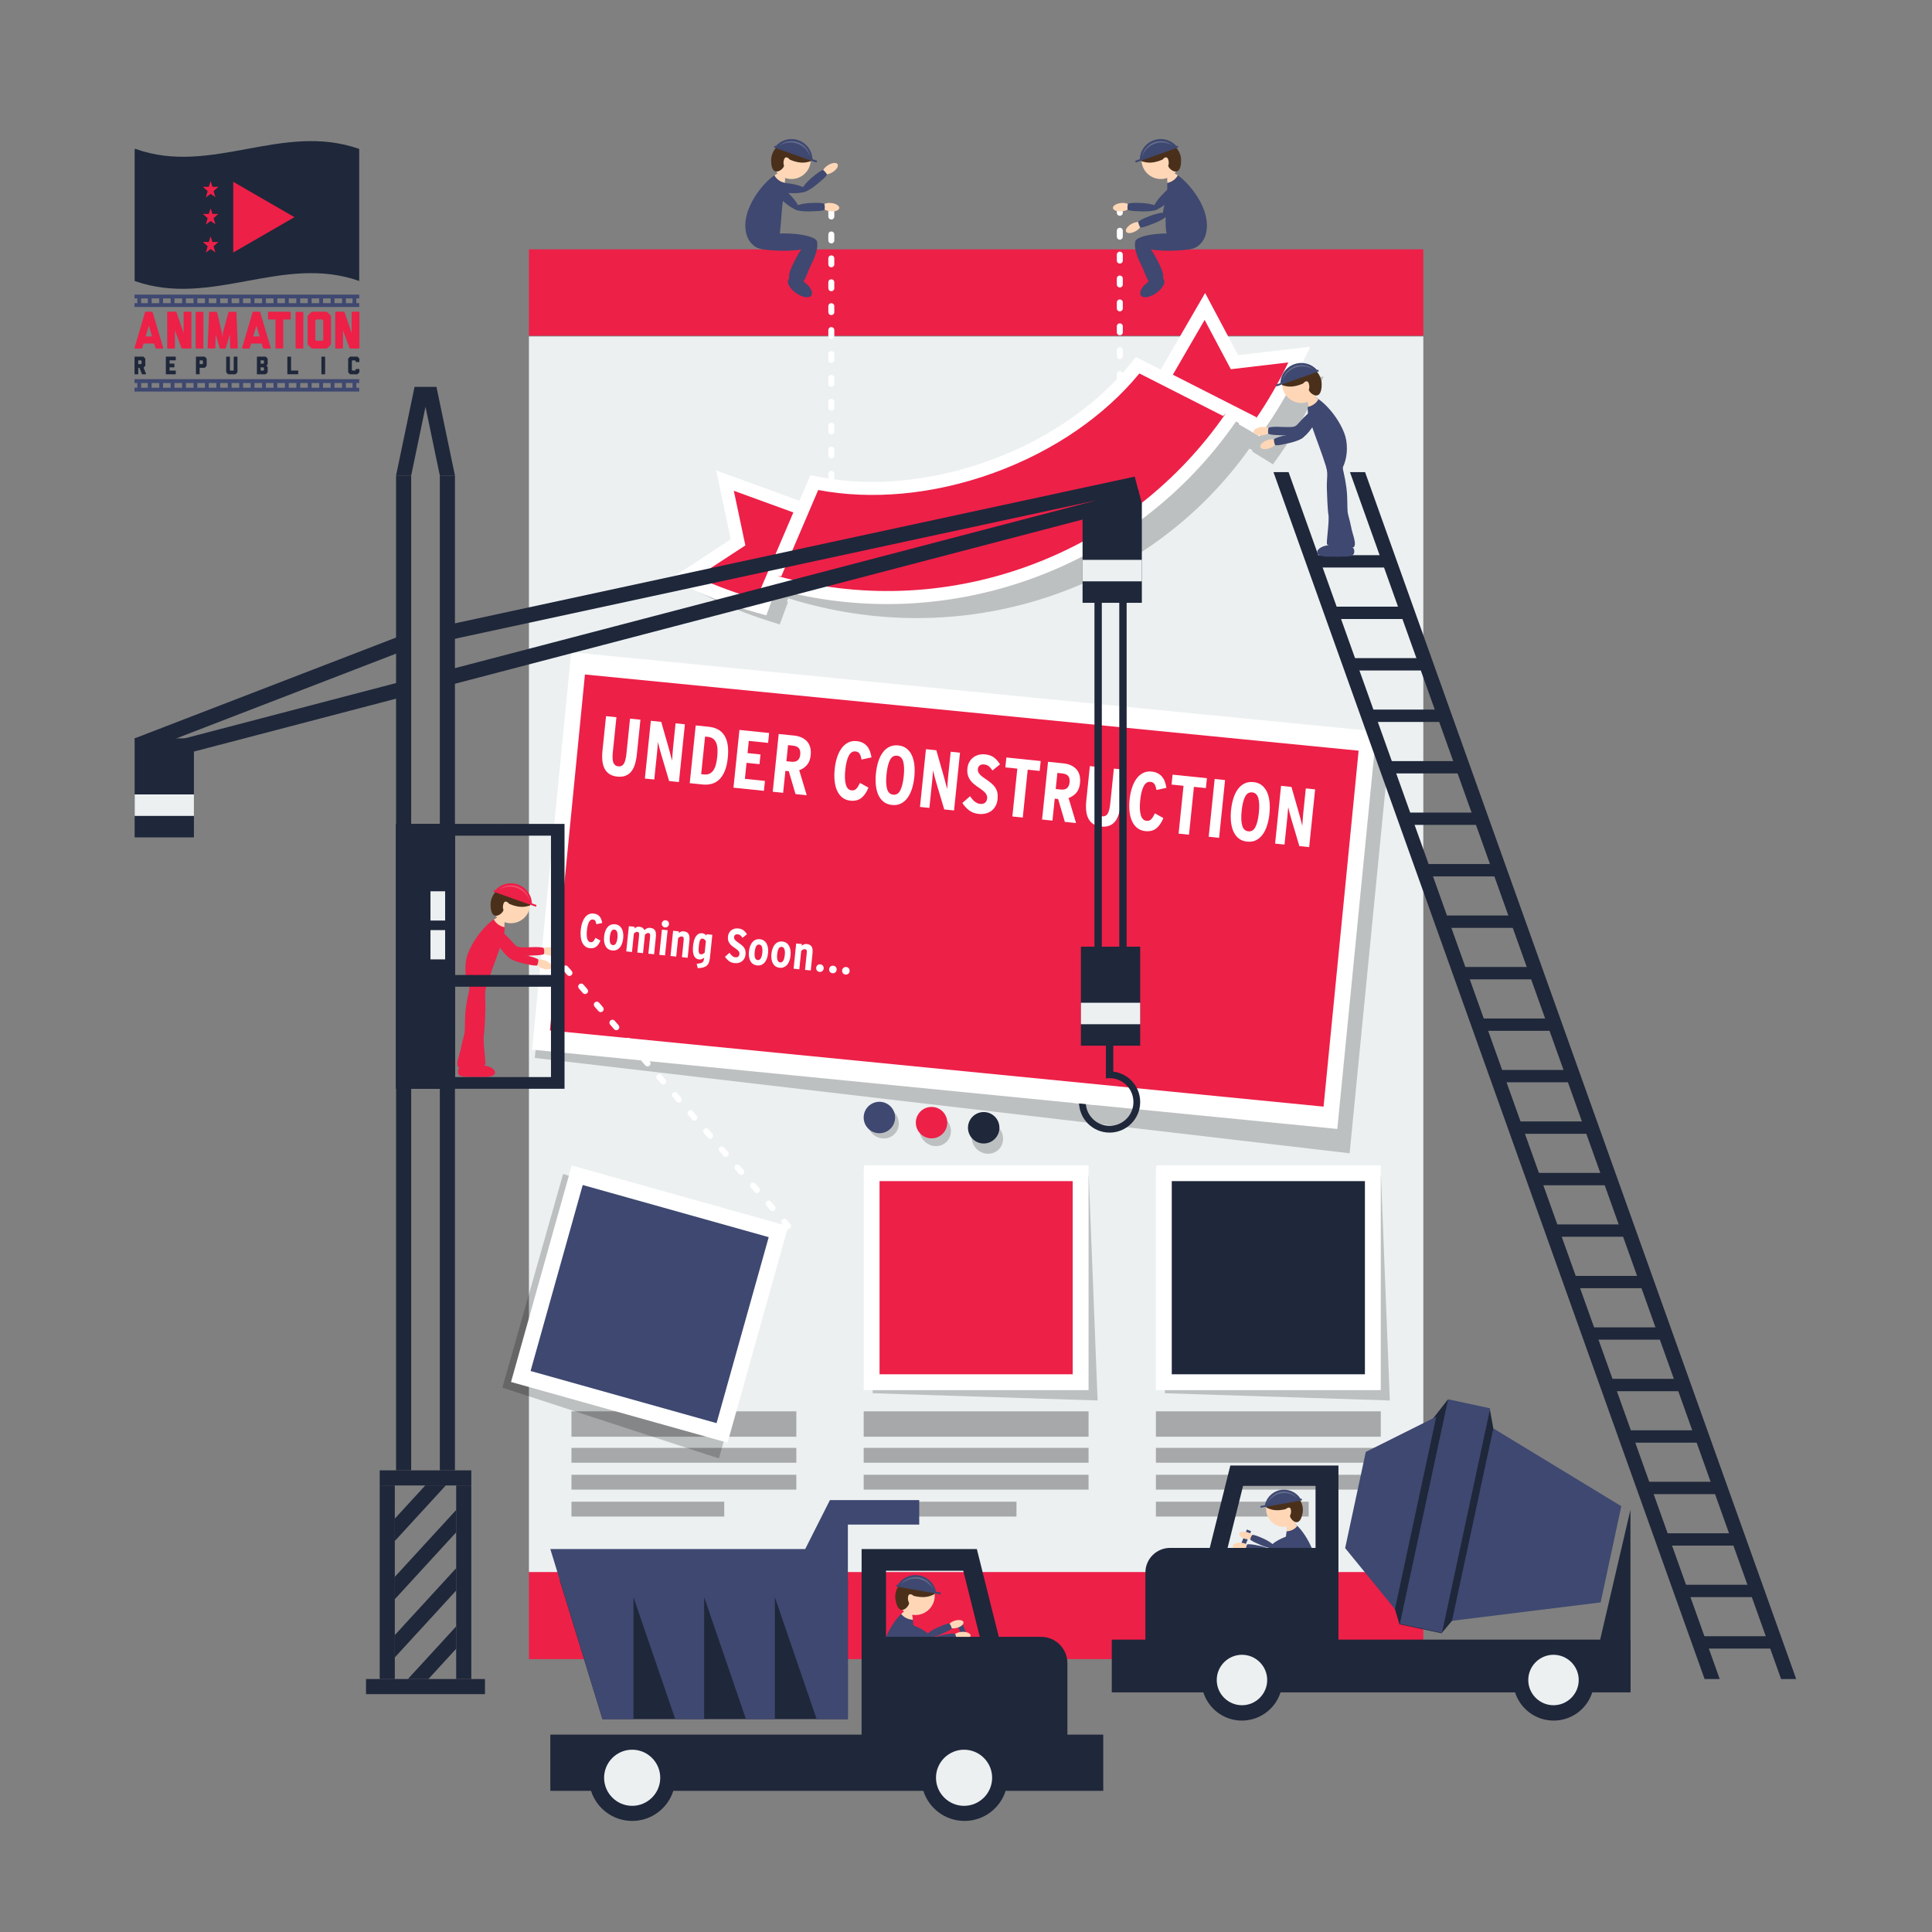 <?xml version="1.0" encoding="utf-8"?>
<!-- Generator: Adobe Illustrator 16.0.0, SVG Export Plug-In . SVG Version: 6.00 Build 0)  -->
<!DOCTYPE svg PUBLIC "-//W3C//DTD SVG 1.1//EN" "http://www.w3.org/Graphics/SVG/1.1/DTD/svg11.dtd">
<svg version="1.1" id="Capa_1" xmlns="http://www.w3.org/2000/svg" xmlns:xlink="http://www.w3.org/1999/xlink" x="0px" y="0px"
	 width="1000px" height="1000px" viewBox="0 0 1000 1000" enable-background="new 0 0 1000 1000" xml:space="preserve">
<rect x="0" y="0" width="1000" height="1000" fill="#808080" stroke="none"/>
<rect x="273.773" y="129.071" fill="#ED2048" width="462.936" height="44.693"/>
<g>
	<rect x="273.773" y="813.07" fill="#ED2048" width="462.936" height="45.693"/>
	<rect x="273.773" y="174.141" fill="#ECF0F1" width="462.936" height="639.555"/>
	<polygon opacity="0.2" enable-background="new    " points="598.297,603.138 714.784,608.344 719.37,724.883 602.981,721.136 	"/>
	<polygon opacity="0.2" enable-background="new    " points="447.046,603.138 563.532,608.344 568.121,724.883 451.731,721.136 	"/>
	<g>
		<path opacity="0.2" enable-background="new    " d="M457.87,573.07c4.472,0.653,7.742,4.797,7.302,9.247
			c-0.438,4.448-4.422,7.526-8.895,6.874c-4.476-0.654-7.742-4.795-7.306-9.247C449.415,575.494,453.397,572.417,457.87,573.07z"/>
		<path opacity="0.2" enable-background="new    " d="M484.864,577.026c4.472,0.653,7.742,4.794,7.302,9.245
			c-0.439,4.451-4.422,7.527-8.894,6.875c-4.476-0.654-7.742-4.798-7.305-9.247C476.408,579.448,480.392,576.37,484.864,577.026z"/>
		<path opacity="0.2" enable-background="new    " d="M511.858,580.98c4.473,0.653,7.741,4.794,7.303,9.244
			c-0.438,4.452-4.422,7.528-8.896,6.875c-4.472-0.654-7.739-4.796-7.302-9.248C503.404,583.404,507.387,580.325,511.858,580.98z"/>
	</g>
	<polygon opacity="0.2" enable-background="new    " points="297.031,341.805 718.784,391.161 698.555,596.939 276.802,547.584 	"/>
	<path opacity="0.2" enable-background="new    " d="M607.705,203.842l22.994-38.779l17.09,32.848l37.319-2.971l-5.26,10.844
		c-4.995,10.315-10.827,20.199-17.42,29.537l-3.543,5.021l-10.827-6.691l0.281-0.573l-1.649-0.903
		c-25.979,36.509-62.682,63.305-105.567,77.227c-42.89,13.921-89.138,14.05-133.123,0.25l-0.729,1.677l0.589,0.291l-4.281,11.595
		l-6.026-1.914c-11.207-3.56-22.163-7.995-32.736-13.256l-11.117-5.53l31.457-19.353l-7.537-35.949l43.081,17.333l5.651-13
		l5.335,1.217c28.861,6.585,59.847,3.673,87.285-5.234c27.441-8.907,53.847-24.622,72.474-46.624l3.442-4.067L607.705,203.842z"/>
	<g>
		
			<rect x="284.67" y="357.563" transform="matrix(0.995 0.098 -0.098 0.995 47.45 -46.115)" fill="#FFFFFF" width="418.884" height="206.768"/>
		
			<rect x="292.877" y="368.368" transform="matrix(0.995 0.098 -0.098 0.995 47.451 -46.115)" fill="#ED2048" width="402.467" height="185.162"/>
	</g>
	<g>
		<rect x="295.795" y="730.507" opacity="0.3" enable-background="new    " width="116.39" height="13.134"/>
		<rect x="295.795" y="749.414" opacity="0.3" enable-background="new    " width="116.39" height="7.68"/>
		<rect x="295.795" y="763.346" opacity="0.3" enable-background="new    " width="116.39" height="7.68"/>
		<rect x="295.795" y="777.276" opacity="0.3" enable-background="new    " width="79.074" height="7.679"/>
	</g>
	<polygon opacity="0.2" enable-background="new    " points="291.472,607.625 403.536,644.273 372.099,754.875 260.035,718.226 	"/>
	<g>
		<rect x="447.046" y="603.138" fill="#FFFFFF" width="116.39" height="116.394"/>
		<rect x="455.254" y="611.346" fill="#ED2048" width="99.973" height="99.977"/>
	</g>
	<g>
		<rect x="447.046" y="730.507" opacity="0.3" enable-background="new    " width="116.39" height="13.134"/>
		<rect x="447.046" y="749.414" opacity="0.3" enable-background="new    " width="116.39" height="7.68"/>
		<rect x="447.046" y="763.346" opacity="0.3" enable-background="new    " width="116.39" height="7.68"/>
		<rect x="447.046" y="777.276" opacity="0.3" enable-background="new    " width="79.075" height="7.679"/>
	</g>
	<g>
		<rect x="598.297" y="603.138" fill="#FFFFFF" width="116.391" height="116.394"/>
		<rect x="606.506" y="611.346" fill="#1F273A" width="99.973" height="99.977"/>
	</g>
	<g>
		<rect x="598.297" y="730.507" opacity="0.3" enable-background="new    " width="116.391" height="13.134"/>
		<rect x="598.297" y="749.414" opacity="0.3" enable-background="new    " width="116.391" height="7.68"/>
		<rect x="598.297" y="763.346" opacity="0.3" enable-background="new    " width="116.391" height="7.68"/>
		<rect x="598.297" y="777.276" opacity="0.3" enable-background="new    " width="79.074" height="7.679"/>
	</g>
	<g>
		<path fill="#FFFFFF" d="M600.782,191.321l22.993-39.662l17.091,32.194l37.315-4.403l-5.254,11.046
			c-5.001,10.508-10.831,20.614-17.422,30.205l-3.543,5.156l-10.827-6.276l0.281-0.583l-1.653-0.84
			c-25.975,37.505-62.679,65.708-105.565,81.274c-42.891,15.566-89.14,17.468-133.121,5.354l-0.729,1.705l0.59,0.267l-4.278,11.758
			l-6.025-1.683c-11.208-3.13-22.165-7.145-32.739-12l-11.115-5.104l31.456-20.558l-7.535-35.66l43.082,15.682l5.651-13.217
			l5.335,1.012c28.86,5.479,59.847,1.378,87.285-8.581c27.441-9.959,53.844-26.688,72.47-49.402l3.444-4.2L600.782,191.321z"/>
		<path fill="#ED2048" d="M531.894,293.08c43.231-15.69,78.281-43.922,102.549-79.097l-1.384,1.324l-43.313-22.014v-0.002
			c-17.548,21.399-43.664,39.955-75.389,51.469c-31.729,11.514-63.665,14.029-90.854,8.867l0.001,0.001l-19.112,44.67l-1.902-0.13
			C443.667,309.59,488.665,308.771,531.894,293.08z"/>
		<path fill="#ED2048" d="M379.823,254.025l5.976,28.274l-25.087,16.396c10.242,4.702,20.855,8.593,31.737,11.633
			c-0.308-0.138-0.61-0.274-0.915-0.413l19.108-44.669L379.823,254.025z"/>
		<path fill="#ED2048" d="M623.516,165.579l13.553,25.524l29.763-3.511c-4.841,10.177-10.489,19.971-16.888,29.282
			c0.145-0.302,0.292-0.602,0.436-0.904l-43.313-22.014L623.516,165.579z"/>
	</g>
	<g>
		<path fill="#FFFFFF" d="M428.741,124.446c0,1.769,2.546,2.166,3.045,0.387c0.031-0.131,0.048-0.25,0.048-0.387v-3.093
			c0-1.77-2.547-2.166-3.044-0.387c-0.031,0.131-0.049,0.25-0.049,0.387V124.446z"/>
		<path fill="#FFFFFF" d="M428.741,136.818c0,1.77,2.546,2.166,3.045,0.387c0.031-0.13,0.048-0.25,0.048-0.387v-3.093
			c0-1.769-2.547-2.166-3.044-0.386c-0.031,0.131-0.049,0.25-0.049,0.386V136.818z"/>
		<path fill="#FFFFFF" d="M428.741,149.19c0,1.769,2.546,2.165,3.045,0.386c0.031-0.131,0.048-0.25,0.048-0.386v-3.093
			c0-1.77-2.547-2.166-3.044-0.387c-0.031,0.131-0.049,0.25-0.049,0.387V149.19z"/>
		<path fill="#FFFFFF" d="M428.741,161.561c0,1.771,2.546,2.165,3.045,0.386c0.031-0.13,0.048-0.25,0.048-0.386v-3.093
			c0-1.769-2.547-2.165-3.044-0.386c-0.031,0.131-0.049,0.25-0.049,0.386V161.561z"/>
		<path fill="#FFFFFF" d="M428.741,173.932c0,1.769,2.546,2.166,3.045,0.387c0.031-0.131,0.048-0.25,0.048-0.387v-3.092
			c0-1.77-2.547-2.166-3.044-0.387c-0.031,0.131-0.049,0.251-0.049,0.387V173.932z"/>
		<path fill="#FFFFFF" d="M428.741,186.304c0,1.769,2.546,2.165,3.045,0.386c0.031-0.13,0.048-0.25,0.048-0.386v-3.094
			c0-1.769-2.547-2.165-3.044-0.386c-0.031,0.13-0.049,0.25-0.049,0.386V186.304z"/>
		<path fill="#FFFFFF" d="M428.741,198.675c0,1.769,2.546,2.166,3.045,0.386c0.031-0.13,0.048-0.25,0.048-0.386v-3.093
			c0-1.771-2.547-2.166-3.044-0.387c-0.031,0.131-0.049,0.25-0.049,0.387V198.675z"/>
		<path fill="#FFFFFF" d="M428.741,211.047c0,1.769,2.546,2.165,3.045,0.386c0.031-0.13,0.048-0.25,0.048-0.386v-3.093
			c0-1.77-2.547-2.166-3.044-0.387c-0.031,0.13-0.049,0.25-0.049,0.387V211.047z"/>
		<path fill="#FFFFFF" d="M428.741,223.417c0,1.77,2.546,2.166,3.045,0.387c0.031-0.13,0.048-0.249,0.048-0.387v-3.092
			c0-1.77-2.547-2.166-3.044-0.386c-0.031,0.13-0.049,0.25-0.049,0.386V223.417z"/>
		<path fill="#FFFFFF" d="M428.741,235.789c0,1.769,2.546,2.165,3.045,0.386c0.031-0.131,0.048-0.25,0.048-0.386v-3.093
			c0-1.77-2.547-2.166-3.044-0.386c-0.031,0.13-0.049,0.25-0.049,0.386V235.789z"/>
		<path fill="#FFFFFF" d="M431.834,108.982c0-1.769-2.547-2.165-3.044-0.386c-0.031,0.131-0.049,0.25-0.049,0.386v3.093
			c0,1.77,2.546,2.165,3.045,0.386c0.031-0.13,0.048-0.25,0.048-0.386V108.982z"/>
		<path fill="#FFFFFF" d="M428.741,248.354c0,1.771,2.546,2.166,3.045,0.386c0.031-0.13,0.048-0.25,0.048-0.386v-3.093
			c0-1.77-2.547-2.166-3.044-0.386c-0.031,0.13-0.049,0.249-0.049,0.386V248.354z"/>
	</g>
	<path fill="#FFFFFF" d="M285.812,490.889c-1.117-1.304-3.287-0.049-2.581,1.646c0.068,0.143,0.137,0.256,0.24,0.376l2.022,2.34
		c1.117,1.304,3.288,0.05,2.581-1.646c-0.069-0.144-0.138-0.256-0.241-0.375L285.812,490.889L285.812,490.889z M406.688,635.586
		c1.118,1.304,3.288,0.049,2.581-1.646c-0.064-0.146-0.136-0.258-0.236-0.376l-1.929-2.229c-1.115-1.305-3.284-0.05-2.578,1.646
		c0.065,0.145,0.137,0.256,0.238,0.375L406.688,635.586L406.688,635.586z M398.697,626.332c1.118,1.305,3.288,0.052,2.581-1.646
		c-0.068-0.144-0.14-0.256-0.24-0.377l-2.021-2.341c-1.115-1.304-3.288-0.05-2.582,1.646c0.069,0.144,0.14,0.255,0.241,0.376
		L398.697,626.332L398.697,626.332z M390.611,616.971c1.114,1.305,3.287,0.049,2.581-1.646c-0.069-0.146-0.14-0.257-0.24-0.377
		l-2.022-2.341c-1.118-1.306-3.288-0.052-2.581,1.646c0.069,0.144,0.14,0.255,0.24,0.376L390.611,616.971L390.611,616.971z
		 M382.524,607.607c1.115,1.305,3.285,0.05,2.581-1.646c-0.068-0.145-0.14-0.255-0.24-0.375l-2.021-2.342
		c-1.119-1.305-3.288-0.05-2.581,1.646c0.068,0.146,0.139,0.259,0.24,0.375L382.524,607.607L382.524,607.607z M374.438,598.243
		c1.118,1.305,3.288,0.05,2.581-1.646c-0.065-0.144-0.137-0.255-0.237-0.376l-2.022-2.342c-1.118-1.304-3.287-0.049-2.581,1.646
		c0.069,0.143,0.139,0.256,0.241,0.375L374.438,598.243L374.438,598.243z M366.353,588.881c1.118,1.305,3.287,0.051,2.581-1.646
		c-0.065-0.145-0.137-0.255-0.237-0.376l-2.022-2.343c-1.118-1.303-3.288-0.051-2.581,1.646c0.069,0.142,0.138,0.254,0.241,0.375
		L366.353,588.881L366.353,588.881z M358.266,579.518c1.118,1.308,3.288,0.053,2.581-1.646c-0.065-0.144-0.136-0.254-0.237-0.375
		l-2.021-2.34c-1.118-1.307-3.288-0.052-2.581,1.645c0.068,0.145,0.137,0.255,0.241,0.376L358.266,579.518L358.266,579.518z
		 M350.18,570.154c1.118,1.305,3.287,0.051,2.581-1.646c-0.066-0.143-0.137-0.257-0.239-0.376l-2.021-2.341
		c-1.118-1.306-3.288-0.05-2.581,1.646c0.068,0.145,0.137,0.255,0.24,0.375L350.18,570.154L350.18,570.154z M342.094,560.793
		c1.117,1.303,3.288,0.049,2.581-1.646c-0.066-0.145-0.138-0.258-0.241-0.375l-2.021-2.345c-1.118-1.303-3.288-0.049-2.581,1.646
		c0.068,0.144,0.137,0.256,0.24,0.377L342.094,560.793L342.094,560.793z M334.008,551.43c1.118,1.306,3.287,0.049,2.581-1.646
		c-0.065-0.146-0.138-0.255-0.241-0.376l-2.021-2.342c-1.118-1.306-3.288-0.051-2.581,1.646c0.066,0.145,0.136,0.256,0.24,0.377
		L334.008,551.43L334.008,551.43z M325.923,542.066c1.118,1.305,3.287,0.05,2.581-1.646c-0.069-0.146-0.138-0.256-0.241-0.376
		l-2.021-2.341c-1.118-1.307-3.288-0.05-2.582,1.646c0.065,0.145,0.138,0.255,0.241,0.375L325.923,542.066L325.923,542.066z
		 M317.837,532.702c1.117,1.306,3.287,0.052,2.581-1.646c-0.068-0.143-0.137-0.255-0.24-0.376l-2.021-2.341
		c-1.117-1.303-3.287-0.049-2.581,1.646c0.066,0.143,0.138,0.256,0.241,0.375L317.837,532.702L317.837,532.702z M309.75,523.34
		c1.118,1.308,3.288,0.051,2.581-1.646c-0.068-0.146-0.137-0.256-0.24-0.377l-2.021-2.342c-1.117-1.304-3.287-0.051-2.581,1.646
		c0.066,0.143,0.138,0.254,0.239,0.375L309.75,523.34L309.75,523.34z M301.664,513.979c1.118,1.306,3.288,0.051,2.582-1.646
		c-0.068-0.146-0.137-0.256-0.24-0.377l-2.021-2.34c-1.118-1.308-3.288-0.051-2.582,1.646c0.068,0.145,0.137,0.255,0.241,0.375
		L301.664,513.979L301.664,513.979z M293.579,504.615c1.117,1.303,3.287,0.049,2.581-1.646c-0.069-0.143-0.137-0.256-0.241-0.376
		l-2.021-2.34c-1.118-1.304-3.288-0.05-2.582,1.646c0.068,0.144,0.137,0.254,0.24,0.375L293.579,504.615z"/>
	<g>
		<path fill="#ED2048" d="M244.155,551.344c-3.997-0.097-7.099,0.395-7.099,3.393s3.375,2.614,7.371,2.714
			c3.996,0.097,7.174-0.396,7.099-2.362C251.451,553.116,248.15,551.441,244.155,551.344z"/>
		<path fill="#ED2048" d="M251.521,511.291c-0.633,1.592-0.948,3.117-1.071,6.348c-0.051,1.354-0.177,2.791-0.386,4.304
			c-0.425,3.066-1.632,11.258-2.349,13.729c-0.954,3.29-0.419,14.307-0.973,15.291c-0.699,1.246-8.946,2.359-9.6,1.354
			c-1.308-2.013,0.866-6.341,1.645-10.734c0.287-1.619,0.75-3.146,1.103-4.569c0.747-3.019,0.58-2.146,0.715-5.206
			c0.126-2.863,0.003-6.328,0.525-10.102c0.417-3.016,0.911-5.729,1.468-8.021c0.374-1.533,0.481-1.953,0.404-2.389L251.521,511.291
			L251.521,511.291z"/>
		<path fill="#ED2048" d="M248.87,551.344c-3.996-0.097-7.099,0.395-7.099,3.393s3.375,2.614,7.371,2.714
			c3.996,0.097,7.173-0.396,7.099-2.362C256.165,553.116,252.865,551.441,248.87,551.344z"/>
		<path fill="#ED2048" d="M260.761,474.27c-0.002,2.559,1.211,7.029-0.56,12.2c-4.152,12.118-6.055,16.387-8.569,24.451
			c-0.542,1.736-0.729,3.238-0.474,6.718c0.1,1.354,0.136,2.791,0.095,4.304c-0.082,3.066-0.375,11.258-0.816,13.729
			c-0.587,3.29,1.177,14.307,0.734,15.291c-0.561,1.246-8.683,2.359-9.449,1.354c-1.532-2.013,0.158-6.341,0.446-10.734
			c0.106-1.619,0.399-3.146,0.592-4.569c0.41-3.019,0.34-2.146,0.134-5.206c-0.194-2.863-0.704-6.328-0.603-10.102
			c0.081-3.016,0.271-5.729,0.573-8.021c0.386-2.932,0.256-1.793-0.699-4.46c-1.568-4.372-1.927-10.647,0.127-15.892
			C246.582,482.377,257.141,472.701,260.761,474.27z"/>
		<path fill="#FFD7B7" d="M261.246,474.028c-0.002,1.412-0.108,3.442-0.151,5.896c-2.7-0.571-4.675-2.333-5.471-3.985
			C257.978,474.271,260.03,473.502,261.246,474.028z"/>
		<path fill="#FFD7B7" d="M284.779,494.613c2.419,0.201,4.398-0.607,4.422-1.806c0.024-1.195-1.917-2.326-4.335-2.526
			s-4.397,0.606-4.422,1.805C280.42,493.281,282.361,494.413,284.779,494.613z"/>
		<circle fill="#FFD7B7" cx="264.425" cy="467.855" r="10.011"/>
		<path fill="#4A301B" d="M264.425,457.844c5.529,0,10.011,4.482,10.011,10.014c0,0.271-0.011,0.543-0.033,0.811
			c-2.11,0.566-4.992,1.63-10.802-0.811c-3.173-3.596-3.642,1.954-3.083,2.814c0.886,1.365-6.598,8.04-6.598-2.487
			C253.919,462.655,258.896,457.844,264.425,457.844z"/>
		<path fill="#ED2048" d="M264.453,457.173c5.909,0,10.715,4.718,10.856,10.595l-19.111-6.792
			C258.19,458.649,261.148,457.173,264.453,457.173z"/>
		<polygon fill="#ED2048" points="255.712,460.631 277.701,468.446 277.381,469.325 255.394,461.511 		"/>
		<path opacity="0.2" fill="#FFFFFF" enable-background="new    " d="M264.505,458.272c4.782,0,8.762,3.433,9.611,7.97
			c-1.464-4.235-5.484-7.277-10.217-7.277c-2.116,0-4.089,0.608-5.755,1.659C259.854,459.158,262.075,458.272,264.505,458.272z"/>
		<path fill="#ED2048" d="M274.564,494.613c-4.107,0.167-7.589-0.372-8.642-1.254c-1.787-0.754-4.394-2.617-7.002-5.114
			c-4.068-3.896-8.699-6.156-5.646-8.849c3.052-2.693,6.501,2.981,9.087,5.255c1.421,1.248,2.517,2.673,3.618,3.808
			c1.674,1.727,1.646,2.098,8.408,1.822c3.884-0.158,5.217-0.074,6.849,0.298c0.478,0.108,0.665,3.199,0.173,3.354
			C279.715,494.467,277.363,494.499,274.564,494.613z"/>
		<path fill="#FFD7B7" d="M280.903,501.299c2.288,0.813,4.408,0.533,4.737-0.618c0.328-1.147-1.261-2.738-3.548-3.549
			c-2.287-0.81-4.408-0.533-4.736,0.618C277.028,498.899,278.615,500.489,280.903,501.299z"/>
		<path fill="#ED2048" d="M271.025,498.694c-4.014-0.887-7.244-2.293-8.037-3.416c-1.535-1.187-3.582-3.651-5.466-6.73
			c-2.941-4.803-6.842-8.17-3.204-9.997c3.638-1.825,5.525,4.543,7.446,7.398c1.056,1.568,1.752,3.228,2.528,4.604
			c1.179,2.098,1.057,2.448,7.666,3.906c3.795,0.836,5.064,1.258,6.547,2.033c0.435,0.228-0.172,3.264-0.688,3.289
			C276.043,499.867,273.761,499.298,271.025,498.694z"/>
	</g>
	<path fill="#FFFFFF" d="M581.16,107.05c0-1.77-2.547-2.166-3.045-0.386c-0.03,0.13-0.049,0.25-0.049,0.386v3.092
		c0,1.77,2.547,2.166,3.045,0.387c0.028-0.131,0.049-0.25,0.049-0.387V107.05L581.16,107.05z M578.066,196.741
		c0,1.77,2.547,2.165,3.045,0.387c0.028-0.131,0.049-0.25,0.049-0.387v-3.093c0-1.769-2.547-2.166-3.045-0.387
		c-0.03,0.131-0.049,0.25-0.049,0.387V196.741L578.066,196.741z M578.066,184.371c0,1.769,2.547,2.166,3.045,0.386
		c0.028-0.131,0.049-0.25,0.049-0.386v-3.093c0-1.77-2.547-2.166-3.045-0.387c-0.03,0.13-0.049,0.25-0.049,0.387V184.371
		L578.066,184.371z M578.066,171.999c0,1.77,2.547,2.167,3.045,0.387c0.028-0.131,0.049-0.25,0.049-0.387v-3.092
		c0-1.769-2.547-2.166-3.045-0.387c-0.03,0.131-0.049,0.25-0.049,0.387V171.999L578.066,171.999z M578.066,156.535v3.093l0,0
		c0,1.769,2.547,2.165,3.045,0.386c0.028-0.131,0.049-0.25,0.049-0.386v-3.093c0-1.77-2.547-2.165-3.045-0.386
		C578.085,156.279,578.066,156.398,578.066,156.535 M578.066,147.256c0,1.77,2.547,2.166,3.045,0.387
		c0.028-0.131,0.049-0.25,0.049-0.387v-3.093c0-1.769-2.547-2.166-3.045-0.386c-0.03,0.131-0.049,0.25-0.049,0.386V147.256
		L578.066,147.256z M578.066,134.885c0,1.769,2.547,2.165,3.045,0.386c0.028-0.131,0.049-0.25,0.049-0.386v-3.093
		c0-1.77-2.547-2.165-3.045-0.386c-0.03,0.13-0.049,0.25-0.049,0.386V134.885L578.066,134.885z M578.066,122.513
		c0,1.77,2.547,2.166,3.045,0.386c0.028-0.131,0.049-0.25,0.049-0.386v-3.092c0-1.769-2.547-2.166-3.045-0.387
		c-0.03,0.131-0.049,0.25-0.049,0.387V122.513z"/>
	<g>
		<path fill="#3E4870" d="M406.071,89.085c-0.004,2.557,0.512,6.963-0.438,12.346c-1.463,8.305-1.195,16.464-2.457,21.737
			c-0.881,3.692-2.044,5.973-7.083,5.903c-8.942-0.122-12.874-9.998-8.584-20.95C391.802,97.17,402.45,87.515,406.071,89.085z"/>
		<path fill="#3E4870" d="M405.891,120.819c9.393,0,17.001,2.007,17.001,4.482c0,2.476-7.608,4.481-17.001,4.481
			c-9.391,0-15.893-1.13-15.893-3.605C389.998,123.702,396.5,120.819,405.891,120.819z"/>
		<path fill="#3E4870" d="M415.868,145.696c-3.311-2.244-6.801-2.689-7.805-0.993c-1.005,1.697,0.862,4.891,4.172,7.137
			c3.307,2.244,6.801,2.689,7.804,0.993C421.043,151.136,419.175,147.942,415.868,145.696z"/>
		<path fill="#3E4870" d="M412.324,133.077c3.242-6.148,7.552-10.244,9.627-9.15c2.076,1.094,1.13,6.966-2.111,13.113
			c-1.726,3.274-2.813,7.479-3.978,8.517c-1.021,0.91-7.104-0.337-7.396-1.569C407.888,141.529,410.269,136.975,412.324,133.077z"/>
		<path fill="#FFD7B7" d="M406.466,88.821c-0.002,1.411-0.104,3.443-0.148,5.897c-2.7-0.573-4.678-2.333-5.474-3.987
			C403.197,89.064,405.25,88.294,406.466,88.821z"/>
		<path fill="#3E4870" d="M407.581,99.443c4.069,3.896,6.596,7.858,5.646,8.849c-0.947,0.994-5.018-1.359-9.086-5.255
			c-4.066-3.896-8.695-6.156-5.646-8.849C401.547,91.495,403.513,95.549,407.581,99.443z"/>
		<path fill="#FFD7B7" d="M430,109.405c2.418,0.2,4.398-0.607,4.423-1.804c0.023-1.197-1.917-2.328-4.336-2.529
			c-2.418-0.199-4.396,0.609-4.422,1.805C425.641,108.074,427.582,109.206,430,109.405z"/>
		<circle fill="#FFD7B7" cx="409.646" cy="82.648" r="10.011"/>
		<path fill="#4A301B" d="M409.646,72.637c5.526,0,10.012,4.481,10.012,10.011c0,0.273-0.012,0.543-0.033,0.811
			c-2.11,0.566-4.992,1.63-10.802-0.811c-3.175-3.595-3.645,1.956-3.084,2.816c0.886,1.365-6.601,8.04-6.601-2.486
			C399.141,77.447,404.116,72.637,409.646,72.637z"/>
		<path fill="#3E4870" d="M409.673,71.966c5.909,0,10.716,4.718,10.856,10.594l-19.111-6.792
			C403.411,73.441,406.369,71.966,409.673,71.966z"/>
		<polygon fill="#3E4870" points="400.933,75.424 422.921,83.238 422.602,84.117 400.614,76.303 		"/>
		<path opacity="0.2" fill="#FFFFFF" enable-background="new    " d="M409.725,73.064c4.783,0,8.766,3.434,9.611,7.971
			c-1.463-4.236-5.484-7.277-10.216-7.277c-2.116,0-4.089,0.608-5.756,1.658C405.074,73.95,407.296,73.064,409.725,73.064z"/>
		<path fill="#3E4870" d="M419.784,109.405c-4.904,0.2-8.919-0.607-8.967-1.804c-0.052-1.197,4.904-2.37,8.792-2.529
			c3.883-0.157,5.217-0.073,6.849,0.298c0.478,0.108,0.665,3.199,0.173,3.354C424.936,109.259,422.583,109.291,419.784,109.405z"/>
		<path fill="#3E4870" d="M407.237,94.822c5.601,0.604,10.02,2.201,9.872,3.568c-0.147,1.365-4.809,1.982-10.406,1.378
			c-5.603-0.604-10.648,0.429-9.872-3.566C397.607,92.206,401.638,94.218,407.237,94.822z"/>
		<path fill="#FFD7B7" d="M431.078,89.039c2.038-1.317,3.114-3.164,2.403-4.127c-0.71-0.962-2.938-0.675-4.979,0.642
			c-2.04,1.317-3.114,3.165-2.404,4.127C426.813,90.644,429.04,90.356,431.078,89.039z"/>
		<path fill="#3E4870" d="M422.984,95.271c-3.768,3.151-7.438,4.959-8.207,4.042c-0.771-0.919,2.44-4.873,5.423-7.367
			c2.979-2.494,4.089-3.241,5.606-3.943c0.444-0.205,2.479,2.13,2.186,2.553C426.977,92.014,425.132,93.474,422.984,95.271z"/>
	</g>
	<g>
		<path fill="#3E4870" d="M604.016,88.821c0.004,2.558,0.354,7.151,0.039,12.609c-0.805,14.122-3.401,27.813,10.33,27.64
			c8.946-0.112,12.875-9.998,8.585-20.95C618.679,97.17,607.637,87.252,604.016,88.821z"/>
		<path fill="#3E4870" d="M604.592,120.819c-9.391,0-17.003,2.007-17.003,4.482c0,2.476,7.612,4.481,17.003,4.481
			c9.394,0,15.894-1.13,15.894-3.605C620.484,123.702,613.982,120.819,604.592,120.819z"/>
		<path fill="#3E4870" d="M594.613,145.696c3.307-2.244,6.801-2.689,7.804-0.993c1.005,1.697-0.863,4.891-4.171,7.137
			c-3.307,2.244-6.802,2.689-7.805,0.993C589.439,151.136,591.306,147.942,594.613,145.696z"/>
		<path fill="#3E4870" d="M598.157,133.077c-3.241-6.148-7.552-10.244-9.627-9.15c-2.075,1.094-1.13,6.966,2.108,13.113
			c1.729,3.274,2.813,7.479,3.979,8.517c1.021,0.91,7.104-0.337,7.395-1.569C602.595,141.529,600.212,136.975,598.157,133.077z"/>
		<path fill="#FFD7B7" d="M604.016,88.821c0.001,1.411,0.107,3.443,0.15,5.897c2.7-0.573,4.676-2.333,5.472-3.987
			C607.283,89.064,605.231,88.294,604.016,88.821z"/>
		<circle fill="#FFD7B7" cx="600.837" cy="82.648" r="10.011"/>
		<path fill="#4A301B" d="M600.837,72.637c-5.53,0-10.012,4.481-10.012,10.011c0,0.273,0.01,0.543,0.032,0.811
			c2.107,0.566,4.989,1.63,10.802-0.811c3.174-3.595,3.642,1.956,3.084,2.816c-0.89,1.365,6.599,8.04,6.599-2.486
			C611.342,77.447,606.365,72.637,600.837,72.637z"/>
		<path fill="#3E4870" d="M600.809,71.966c-5.904,0-10.716,4.718-10.854,10.594l19.111-6.792
			C607.071,73.441,604.112,71.966,600.809,71.966z"/>
		<polygon fill="#3E4870" points="609.549,75.424 587.56,83.238 587.88,84.117 609.868,76.303 		"/>
		<path opacity="0.2" fill="#FFFFFF" enable-background="new    " d="M600.757,73.064c-4.782,0-8.762,3.434-9.608,7.971
			c1.463-4.236,5.48-7.277,10.217-7.277c2.113,0,4.089,0.608,5.756,1.658C605.407,73.95,603.188,73.064,600.757,73.064z"/>
		<path fill="#3E4870" d="M602.9,99.443c-4.069,3.896-6.599,7.858-5.646,8.849c0.949,0.994,5.021-1.359,9.086-5.255
			c4.069-3.896,8.699-6.156,5.646-8.849C608.933,91.495,606.969,95.549,602.9,99.443z"/>
		<path fill="#FFD7B7" d="M580.481,109.405c-2.419,0.2-4.398-0.607-4.425-1.804c-0.021-1.197,1.917-2.328,4.337-2.529
			c2.419-0.199,4.396,0.609,4.423,1.805C584.841,108.074,582.899,109.206,580.481,109.405z"/>
		<path fill="#3E4870" d="M590.698,109.405c4.9,0.2,8.919-0.607,8.967-1.804c0.049-1.197-4.907-2.37-8.791-2.529
			c-3.884-0.157-5.219-0.073-6.849,0.298c-0.479,0.108-0.665,3.199-0.177,3.354C585.547,109.259,587.898,109.291,590.698,109.405z"
			/>
		<path fill="#3E4870" d="M604.288,101.764c-2.201,5.184-2.961,9.822-1.695,10.359c1.267,0.537,4.074-3.229,6.275-8.415
			c2.201-5.185,5.563-9.089,1.694-10.359C606.696,92.079,606.49,96.58,604.288,101.764z"/>
		<path fill="#FFD7B7" d="M587.619,119.764c-2.146,1.138-4.28,1.178-4.774,0.087c-0.495-1.09,0.845-2.895,2.986-4.034
			c2.144-1.138,4.28-1.177,4.774-0.087C591.1,116.821,589.763,118.626,587.619,119.764z"/>
		<path fill="#3E4870" d="M597.007,115.733c4.585-1.752,7.955-4.078,7.528-5.196c-0.429-1.119-5.445-0.241-9.076,1.146
			c-3.631,1.387-4.823,1.991-6.176,2.976c-0.396,0.289,0.648,3.202,1.165,3.151C592.216,117.632,594.39,116.733,597.007,115.733z"/>
	</g>
	<g>
		<polygon fill="#1F273A" points="659.154,244.383 882.3,869.063 890.12,869.063 666.974,244.383 		"/>
		<polygon fill="#1F273A" points="698.742,244.383 921.89,869.063 929.71,869.063 706.563,244.383 		"/>
		<g>
			<rect x="880.654" y="846.911" fill="#1F273A" width="38.924" height="6.388"/>
			<path fill="#1F273A" d="M871.19,826.654c12.975,0,25.946,0,38.925,0c0-2.131,0-4.262,0-6.391c-12.979,0-25.95,0-38.925,0
				C871.19,822.395,871.19,824.523,871.19,826.654z"/>
			<path fill="#1F273A" d="M861.729,800.007c12.978,0,25.949,0,38.928,0c0-2.129,0-4.258,0-6.388c-12.979,0-25.95,0-38.928,0
				C861.729,795.749,861.729,797.878,861.729,800.007z"/>
			<path fill="#1F273A" d="M852.266,773.363c12.977,0,25.948,0,38.927,0c0-2.13,0-4.263,0-6.392c-12.979,0-25.95,0-38.927,0
				C852.266,769.104,852.266,771.233,852.266,773.363z"/>
			<path fill="#1F273A" d="M842.803,746.716c12.978,0,25.949,0,38.925,0c0-2.13,0-4.259,0-6.388c-12.976,0-25.947,0-38.925,0
				C842.803,742.457,842.803,744.586,842.803,746.716z"/>
			<path fill="#1F273A" d="M833.34,720.07c12.978,0,25.948,0,38.923,0c0-2.129,0-4.261,0-6.391c-12.975,0-25.945,0-38.923,0
				C833.34,715.813,833.34,717.942,833.34,720.07z"/>
			<path fill="#1F273A" d="M823.878,693.426c12.973,0,25.947,0,38.922,0c0-2.131,0-4.26,0-6.389c-12.975,0-25.949,0-38.922,0
				C823.878,689.166,823.878,691.295,823.878,693.426z"/>
			<path fill="#1F273A" d="M814.414,666.779c12.975,0,25.949,0,38.923,0c0-2.129,0-4.258,0-6.389c-12.974,0-25.948,0-38.923,0
				C814.414,662.521,814.414,664.65,814.414,666.779z"/>
			<path fill="#1F273A" d="M804.952,640.134c12.973,0,25.947,0,38.922,0c0-2.129,0-4.259,0-6.388c-12.975,0-25.949,0-38.922,0
				C804.952,635.875,804.952,638.005,804.952,640.134z"/>
			<path fill="#1F273A" d="M795.488,613.49c12.974,0,25.946,0,38.924,0c0-2.132,0-4.263,0-6.392c-12.975,0-25.95,0-38.924,0
				C795.488,609.23,795.488,611.359,795.488,613.49z"/>
			<path fill="#1F273A" d="M786.025,586.843c12.975,0,25.945,0,38.923,0c0-2.129,0-4.258,0-6.388c-12.978,0-25.948,0-38.923,0
				C786.025,582.585,786.025,584.714,786.025,586.843z"/>
			<path fill="#1F273A" d="M776.563,560.198c12.976,0,25.948,0,38.926,0c0-2.13,0-4.261,0-6.391c-12.978,0-25.95,0-38.926,0
				C776.563,555.939,776.563,558.069,776.563,560.198z"/>
			<path fill="#1F273A" d="M767.1,533.552c12.978,0,25.949,0,38.926,0c0-2.129,0-4.258,0-6.387c-12.977,0-25.948,0-38.926,0
				C767.1,529.294,767.1,531.423,767.1,533.552z"/>
			<path fill="#1F273A" d="M757.638,506.906c12.976,0,25.947,0,38.922,0c0-2.13,0-4.259,0-6.391c-12.975,0-25.946,0-38.922,0
				C757.638,502.648,757.638,504.777,757.638,506.906z"/>
			<path fill="#1F273A" d="M748.175,480.261c12.977,0,25.948,0,38.923,0c0-2.129,0-4.259,0-6.388c-12.975,0-25.946,0-38.923,0
				C748.175,476.003,748.175,478.133,748.175,480.261z"/>
			<path fill="#1F273A" d="M738.712,453.616c12.974,0,25.947,0,38.922,0c0-2.129,0-4.259,0-6.39c-12.975,0-25.948,0-38.922,0
				C738.712,449.357,738.712,451.487,738.712,453.616z"/>
			<path fill="#1F273A" d="M729.249,426.971c12.975,0,25.948,0,38.923,0c0-2.13,0-4.259,0-6.388c-12.975,0-25.948,0-38.923,0
				C729.249,422.712,729.249,424.841,729.249,426.971z"/>
			<path fill="#1F273A" d="M719.785,400.325c12.975,0,25.949,0,38.924,0c0-2.13,0-4.259,0-6.388c-12.975,0-25.949,0-38.924,0
				C719.785,396.067,719.785,398.196,719.785,400.325z"/>
			<path fill="#1F273A" d="M710.323,373.68c12.975,0,25.948,0,38.923,0c0-2.129,0-4.259,0-6.389c-12.975,0-25.948,0-38.923,0
				C710.323,369.421,710.323,371.55,710.323,373.68z"/>
			<path fill="#1F273A" d="M700.86,347.034c12.974,0,25.945,0,38.923,0c0-2.129,0-4.258,0-6.387c-12.978,0-25.949,0-38.923,0
				C700.86,342.776,700.86,344.905,700.86,347.034z"/>
			<path fill="#1F273A" d="M691.396,320.388c12.976,0,25.947,0,38.925,0c0-2.129,0-4.258,0-6.388c-12.978,0-25.949,0-38.925,0
				C691.396,316.13,691.396,318.259,691.396,320.388z"/>
			<rect x="681.935" y="287.356" fill="#1F273A" width="38.926" height="6.387"/>
		</g>
	</g>
	<g>
		<path fill="#3E4870" d="M693.872,282.042c3.995-0.097,7.099,0.392,7.099,3.391c0,2.998-3.376,2.615-7.37,2.712
			c-3.993,0.097-7.175-0.392-7.1-2.361C686.574,283.814,689.876,282.139,693.872,282.042z"/>
		<path fill="#3E4870" d="M686.505,241.988c0.634,1.592,0.948,3.119,1.07,6.348c0.052,1.351,0.178,2.792,0.386,4.303
			c0.425,3.067,1.632,11.256,2.352,13.729c0.951,3.29,0.42,14.305,0.974,15.291c0.7,1.246,8.947,2.359,9.602,1.352
			c1.31-2.009-0.866-6.338-1.645-10.735c-0.287-1.619-0.752-3.146-1.104-4.569c-0.748-3.018-0.58-2.149-0.716-5.206
			c-0.125-2.866-0.003-6.329-0.524-10.103c-0.419-3.015-0.909-5.727-1.469-8.02c-0.374-1.537-0.479-1.956-0.402-2.391
			L686.505,241.988L686.505,241.988z"/>
		<path fill="#3E4870" d="M689.155,282.042c3.996-0.097,7.1,0.392,7.1,3.391c0,2.998-3.375,2.615-7.371,2.712
			c-3.995,0.097-7.173-0.392-7.099-2.361C681.861,283.814,685.161,282.139,689.155,282.042z"/>
		<path fill="#3E4870" d="M677.264,204.967c0.003,2.557-1.211,7.029,0.563,12.201c4.149,12.117,6.055,16.384,8.566,24.449
			c0.541,1.738,0.729,3.239,0.477,6.719c-0.103,1.351-0.136,2.792-0.095,4.303c0.081,3.067,0.375,11.256,0.814,13.729
			c0.586,3.29-1.179,14.305-0.733,15.291c0.563,1.246,8.684,2.359,9.447,1.352c1.532-2.009-0.157-6.338-0.443-10.735
			c-0.106-1.619-0.398-3.146-0.595-4.569c-0.407-3.018-0.34-2.149-0.133-5.206c0.193-2.866,0.703-6.329,0.604-10.103
			c-0.08-3.015-0.271-5.727-0.572-8.02c-0.388-2.933-0.257-1.794,0.699-4.461c1.566-4.373,1.928-10.649-0.128-15.892
			C691.444,213.074,680.885,203.398,677.264,204.967z"/>
		<path fill="#FFD7B7" d="M676.779,204.726c0.002,1.412,0.105,3.443,0.148,5.897c2.7-0.573,4.678-2.333,5.473-3.988
			C680.049,204.968,677.994,204.199,676.779,204.726z"/>
		<path fill="#FFD7B7" d="M653.246,225.311c-2.418,0.2-4.397-0.608-4.424-1.805c-0.021-1.196,1.918-2.328,4.338-2.527
			c2.416-0.2,4.396,0.608,4.422,1.804C657.605,223.979,655.665,225.111,653.246,225.311z"/>
		<circle fill="#FFD7B7" cx="673.601" cy="198.553" r="10.011"/>
		<path fill="#4A301B" d="M673.601,188.542c-5.526,0-10.012,4.481-10.012,10.011c0,0.273,0.012,0.543,0.033,0.813
			c2.111,0.566,4.993,1.63,10.803-0.813c3.174-3.595,3.644,1.956,3.083,2.815c-0.887,1.366,6.601,8.041,6.601-2.486
			C684.105,193.353,679.13,188.542,673.601,188.542z"/>
		<path fill="#3E4870" d="M673.573,187.871c-5.909,0-10.715,4.718-10.856,10.594l19.111-6.792
			C679.836,189.346,676.877,187.871,673.573,187.871z"/>
		<polygon fill="#3E4870" points="682.314,191.329 660.325,199.143 660.645,200.023 682.633,192.209 		"/>
		<path opacity="0.2" fill="#FFFFFF" enable-background="new    " d="M673.521,188.969c-4.781,0-8.765,3.433-9.609,7.97
			c1.463-4.236,5.48-7.277,10.216-7.277c2.116,0,4.088,0.608,5.755,1.659C678.173,189.856,675.95,188.969,673.521,188.969z"/>
		<path fill="#3E4870" d="M663.461,225.311c4.107,0.167,7.59-0.372,8.643-1.254c1.787-0.755,4.396-2.618,7.005-5.114
			c4.064-3.895,8.694-6.156,5.646-8.849c-3.051-2.694-6.5,2.983-9.087,5.255c-1.421,1.249-2.518,2.674-3.617,3.808
			c-1.675,1.726-1.646,2.097-8.407,1.822c-3.885-0.159-5.219-0.074-6.852,0.297c-0.479,0.109-0.664,3.199-0.171,3.354
			C658.311,225.164,660.662,225.197,663.461,225.311z"/>
		<path fill="#FFD7B7" d="M657.123,231.997c-2.289,0.81-4.408,0.533-4.737-0.617c-0.327-1.151,1.261-2.74,3.549-3.55
			c2.286-0.81,4.407-0.534,4.735,0.617C660.999,229.597,659.41,231.187,657.123,231.997z"/>
		<path fill="#3E4870" d="M667,229.392c4.015-0.885,7.245-2.293,8.038-3.416c1.535-1.186,3.581-3.651,5.467-6.73
			c2.94-4.803,6.84-8.17,3.202-9.996c-3.637-1.825-5.524,4.542-7.446,7.398c-1.056,1.571-1.753,3.228-2.524,4.605
			c-1.183,2.095-1.061,2.447-7.666,3.905c-3.795,0.837-5.064,1.258-6.548,2.033c-0.438,0.228,0.173,3.263,0.688,3.288
			C661.982,230.564,664.265,229.996,667,229.392z"/>
	</g>
	<g>
		
			<rect x="277.932" y="616.718" transform="matrix(0.963 0.27 -0.27 0.963 194.796 -65.704)" fill="#FFFFFF" width="116.379" height="116.38"/>
		
			<rect x="286.137" y="624.924" transform="matrix(0.963 0.27 -0.27 0.963 194.797 -65.703)" fill="#3E4870" width="99.964" height="99.966"/>
	</g>
	<g>
		<circle fill="#3E4870" cx="455.172" cy="578.423" r="8.137"/>
		<circle fill="#ED2048" cx="482.167" cy="581.075" r="8.138"/>
		<circle fill="#1F273A" cx="509.163" cy="583.73" r="8.138"/>
	</g>
	<polygon fill="#1F273A" points="311.833,889.82 438.86,889.82 438.86,817.813 289.68,817.813 	"/>
	<g enable-background="new    ">
		<path fill="#FFFFFF" d="M328.632,395.615c-0.472,1.505-1.113,2.755-1.922,3.751c-0.81,0.995-1.807,1.72-2.993,2.171
			c-1.187,0.453-2.606,0.596-4.262,0.425c-1.598-0.165-2.93-0.599-3.997-1.298c-1.067-0.7-1.901-1.628-2.503-2.783
			c-0.603-1.155-0.987-2.512-1.159-4.068c-0.171-1.556-0.161-3.259,0.03-5.11l1.859-18.02l5.381,0.556l-1.86,18.019
			c-0.267,2.591-0.166,4.443,0.305,5.556c0.473,1.114,1.316,1.733,2.533,1.858c1.245,0.129,2.19-0.306,2.836-1.304
			c0.646-0.997,1.104-2.792,1.371-5.383l1.86-18.019l5.379,0.556l-1.853,17.934C329.441,392.392,329.104,394.111,328.632,395.615z"
			/>
		<path fill="#FFFFFF" d="M346.339,404.262l-4.132-13.89c-0.302-0.981-0.602-2.047-0.9-3.2c-0.298-1.153-0.544-2.186-0.737-3.098
			c-0.047,0.456-0.095,0.977-0.14,1.563c-0.046,0.583-0.095,1.19-0.145,1.818c-0.051,0.628-0.107,1.239-0.168,1.838
			c-0.063,0.597-0.116,1.125-0.163,1.579l-1.301,12.596l-4.867-0.502l3.086-29.889l5.38,0.555l3.899,13.651
			c0.124,0.474,0.264,0.992,0.422,1.555c0.157,0.563,0.313,1.14,0.469,1.73c0.154,0.593,0.304,1.162,0.449,1.708
			c0.144,0.548,0.264,1.041,0.36,1.483c0.048-0.455,0.089-0.991,0.124-1.605c0.035-0.615,0.08-1.244,0.132-1.885
			c0.052-0.644,0.102-1.263,0.149-1.862c0.047-0.6,0.097-1.141,0.147-1.625l1.277-12.383l4.825,0.498l-3.086,29.889L346.339,404.262
			z"/>
		<path fill="#FFFFFF" d="M376.707,392.251c-0.27,2.619-0.773,4.847-1.51,6.684c-0.736,1.839-1.673,3.315-2.811,4.437
			c-1.137,1.119-2.445,1.891-3.928,2.313c-1.482,0.424-3.092,0.544-4.828,0.364l-6.618-0.684l3.086-29.889l6.746,0.697
			c1.793,0.185,3.365,0.636,4.716,1.351s2.454,1.728,3.313,3.038c0.857,1.313,1.444,2.933,1.763,4.865
			C376.954,387.357,376.978,389.632,376.707,392.251z M371.233,391.771c0.141-1.366,0.188-2.656,0.142-3.869
			c-0.046-1.213-0.243-2.283-0.591-3.21c-0.349-0.929-0.877-1.681-1.59-2.258c-0.713-0.576-1.664-0.927-2.853-1.05l-1.4-0.145
			l-2.011,19.47l1.401,0.146c1.188,0.122,2.189-0.025,3.006-0.444c0.815-0.418,1.486-1.04,2.016-1.863
			c0.528-0.822,0.938-1.815,1.229-2.979C370.875,394.403,371.092,393.138,371.233,391.771z"/>
		<path fill="#FFFFFF" d="M379.643,407.7l3.086-29.889l15.371,1.587l-0.528,5.124l-9.991-1.031l-0.652,6.319l6.704,0.692
			l-0.521,5.037l-6.704-0.691l-0.855,8.283l10.375,1.071l-0.528,5.124L379.643,407.7z"/>
		<path fill="#FFFFFF" d="M411.752,411.016l-3.48-11.838l-1.75-0.181l-1.174,11.356l-5.38-0.556l3.086-29.889l7.961,0.821
			c2.91,0.301,5.148,1.316,6.716,3.047c1.565,1.729,2.188,4.146,1.868,7.248c-0.217,2.106-0.875,3.771-1.974,4.996
			s-2.415,2.104-3.949,2.635l3.883,12.959L411.752,411.016z M414.21,390.556c0.141-1.365-0.084-2.439-0.676-3.22
			c-0.591-0.78-1.692-1.253-3.306-1.42l-2.332-0.24l-0.86,8.326l2.63,0.271C412.41,394.557,413.925,393.317,414.21,390.556z"/>
		<path fill="#FFFFFF" d="M445.83,413.023c-1.488,1.17-3.384,1.637-5.69,1.397c-1.65-0.17-3.048-0.718-4.188-1.642
			c-1.143-0.922-2.041-2.115-2.694-3.579c-0.656-1.463-1.078-3.153-1.268-5.072c-0.19-1.918-0.175-3.945,0.045-6.08
			c0.224-2.163,0.631-4.164,1.224-6c0.592-1.838,1.367-3.412,2.322-4.724c0.956-1.312,2.086-2.302,3.393-2.974
			c1.306-0.669,2.785-0.919,4.437-0.749c1.28,0.133,2.364,0.438,3.249,0.918s1.628,1.089,2.228,1.826
			c0.601,0.738,1.072,1.593,1.418,2.563c0.347,0.97,0.604,2.012,0.778,3.123l-5.163,1.106c-0.258-1.408-0.598-2.436-1.02-3.083
			c-0.424-0.647-1.133-1.023-2.128-1.126c-1.452-0.149-2.609,0.615-3.474,2.295c-0.864,1.68-1.46,4.114-1.79,7.303
			c-0.33,3.188-0.229,5.709,0.298,7.561c0.527,1.854,1.519,2.854,2.971,3.004c0.455,0.047,0.868,0.019,1.238-0.088
			c0.37-0.104,0.723-0.307,1.056-0.603c0.332-0.298,0.661-0.702,0.987-1.216c0.326-0.513,0.675-1.166,1.045-1.963l4.408,2.438
			C448.544,410.067,447.316,411.854,445.83,413.023z"/>
		<path fill="#FFFFFF" d="M473.247,402.219c-0.223,2.163-0.624,4.163-1.203,6.003c-0.578,1.839-1.345,3.415-2.3,4.726
			c-0.955,1.312-2.101,2.302-3.436,2.969s-2.87,0.912-4.606,0.733c-1.737-0.181-3.19-0.733-4.36-1.659s-2.083-2.12-2.736-3.584
			c-0.655-1.463-1.077-3.153-1.269-5.072c-0.189-1.918-0.175-3.945,0.045-6.08c0.225-2.162,0.625-4.164,1.203-6.003
			c0.579-1.839,1.345-3.414,2.301-4.725c0.956-1.312,2.107-2.3,3.456-2.967c1.35-0.666,2.892-0.909,4.628-0.729
			c1.735,0.179,3.183,0.731,4.338,1.655c1.156,0.925,2.062,2.119,2.716,3.582c0.653,1.464,1.076,3.153,1.267,5.072
			C473.483,398.057,473.468,400.084,473.247,402.219z M467.773,401.739c0.328-3.188,0.235-5.707-0.276-7.56
			c-0.515-1.851-1.568-2.858-3.162-3.022c-1.623-0.168-2.859,0.589-3.708,2.271c-0.85,1.682-1.438,4.116-1.769,7.305
			c-0.33,3.188-0.237,5.708,0.276,7.559c0.514,1.853,1.582,2.86,3.205,3.028c1.594,0.164,2.816-0.595,3.666-2.275
			C466.854,407.362,467.444,404.928,467.773,401.739z"/>
		<path fill="#FFFFFF" d="M488.736,418.964l-4.133-13.891c-0.302-0.98-0.602-2.047-0.899-3.199
			c-0.298-1.153-0.544-2.187-0.737-3.098c-0.047,0.456-0.094,0.977-0.14,1.562c-0.046,0.584-0.095,1.19-0.146,1.819
			c-0.051,0.627-0.105,1.239-0.168,1.838c-0.062,0.597-0.115,1.125-0.163,1.579l-1.301,12.596l-4.868-0.502l3.086-29.889
			l5.381,0.555l3.898,13.651c0.124,0.474,0.264,0.991,0.422,1.555c0.157,0.563,0.314,1.14,0.469,1.729
			c0.154,0.594,0.305,1.162,0.449,1.709c0.145,0.548,0.266,1.04,0.361,1.482c0.047-0.455,0.088-0.991,0.124-1.604
			c0.035-0.615,0.079-1.244,0.131-1.886c0.052-0.644,0.103-1.264,0.15-1.861c0.047-0.601,0.097-1.142,0.146-1.625l1.278-12.383
			l4.825,0.498l-3.086,29.889L488.736,418.964z"/>
		<path fill="#FFFFFF" d="M516.34,413.672c-0.13,1.251-0.453,2.374-0.97,3.369s-1.194,1.829-2.036,2.503
			c-0.84,0.676-1.834,1.169-2.983,1.48c-1.148,0.311-2.421,0.396-3.814,0.253c-2.021-0.209-3.709-0.856-5.064-1.938
			c-1.355-1.083-2.479-2.321-3.371-3.719l4.031-3.517c0.79,1.262,1.619,2.218,2.488,2.868c0.866,0.65,1.756,1.022,2.668,1.116
			c1.109,0.115,1.972-0.09,2.587-0.616c0.615-0.523,0.974-1.284,1.077-2.278c0.088-0.854-0.157-1.683-0.736-2.488
			c-0.578-0.807-1.688-1.754-3.331-2.844c-1.052-0.684-1.986-1.367-2.808-2.057c-0.822-0.688-1.5-1.432-2.035-2.233
			c-0.537-0.803-0.92-1.684-1.152-2.641c-0.23-0.957-0.282-2.062-0.153-3.313c0.114-1.107,0.42-2.131,0.917-3.071
			c0.497-0.938,1.142-1.734,1.937-2.385c0.796-0.65,1.73-1.127,2.81-1.433c1.073-0.306,2.237-0.394,3.491-0.264
			c1.88,0.193,3.399,0.721,4.563,1.58s2.212,2.049,3.148,3.566l-3.909,3.185c-0.378-0.527-0.728-0.979-1.047-1.358
			c-0.322-0.379-0.648-0.692-0.982-0.942c-0.334-0.249-0.695-0.438-1.084-0.564c-0.391-0.128-0.842-0.217-1.354-0.27
			c-0.854-0.088-1.563,0.09-2.127,0.534c-0.563,0.443-0.883,1.035-0.96,1.773c-0.047,0.456-0.019,0.875,0.087,1.26
			c0.104,0.385,0.302,0.777,0.591,1.182c0.288,0.402,0.684,0.816,1.188,1.243c0.502,0.425,1.146,0.892,1.926,1.403
			c1.211,0.813,2.253,1.592,3.126,2.326c0.874,0.736,1.577,1.513,2.111,2.329s0.896,1.701,1.085,2.653
			C516.438,411.32,516.469,412.422,516.34,413.672z"/>
		<path fill="#FFFFFF" d="M531.941,398.396l-2.559,24.765l-5.38-0.556l2.557-24.765l-6.19-0.64l0.529-5.124l17.763,1.834
			l-0.528,5.124L531.941,398.396z"/>
		<path fill="#FFFFFF" d="M551.16,425.409l-3.482-11.839l-1.75-0.182l-1.174,11.357l-5.379-0.555l3.086-29.89l7.961,0.821
			c2.91,0.301,5.148,1.316,6.715,3.047c1.566,1.729,2.189,4.146,1.869,7.247c-0.217,2.106-0.876,3.772-1.974,4.997
			c-1.1,1.224-2.415,2.103-3.949,2.634l3.884,12.959L551.16,425.409z M553.617,404.949c0.141-1.365-0.084-2.44-0.676-3.221
			c-0.592-0.779-1.693-1.253-3.306-1.42l-2.334-0.24l-0.858,8.325l2.631,0.272C551.816,408.95,553.332,407.711,553.617,404.949z"/>
		<path fill="#FFFFFF" d="M579.053,421.471c-0.473,1.505-1.112,2.755-1.922,3.75c-0.811,0.995-1.808,1.722-2.993,2.172
			c-1.187,0.452-2.605,0.596-4.261,0.426c-1.6-0.166-2.932-0.601-3.998-1.3c-1.065-0.698-1.9-1.627-2.503-2.782
			c-0.602-1.154-0.987-2.512-1.158-4.068c-0.171-1.555-0.161-3.259,0.03-5.11l1.859-18.019l5.381,0.556l-1.861,18.02
			c-0.268,2.591-0.166,4.442,0.307,5.556c0.472,1.113,1.315,1.732,2.532,1.858c1.245,0.129,2.19-0.307,2.837-1.305
			c0.646-0.997,1.104-2.792,1.37-5.383l1.86-18.019l5.38,0.556l-1.853,17.935C579.861,418.247,579.525,419.967,579.053,421.471z"/>
		<path fill="#FFFFFF" d="M598.473,428.783c-1.485,1.171-3.383,1.637-5.688,1.397c-1.65-0.17-3.047-0.718-4.188-1.642
			c-1.142-0.922-2.04-2.115-2.693-3.579c-0.654-1.462-1.077-3.153-1.269-5.071c-0.188-1.919-0.175-3.944,0.045-6.08
			c0.226-2.162,0.631-4.164,1.226-6.001c0.592-1.838,1.365-3.411,2.32-4.723c0.956-1.312,2.086-2.303,3.394-2.975
			c1.306-0.669,2.784-0.919,4.437-0.749c1.279,0.133,2.363,0.438,3.249,0.918c0.886,0.479,1.628,1.089,2.229,1.826
			c0.6,0.738,1.072,1.593,1.418,2.563s0.604,2.012,0.779,3.123l-5.164,1.105c-0.259-1.407-0.599-2.436-1.021-3.083
			c-0.422-0.646-1.131-1.021-2.127-1.126c-1.452-0.148-2.609,0.615-3.474,2.297c-0.864,1.68-1.461,4.112-1.79,7.302
			c-0.329,3.188-0.23,5.709,0.299,7.561c0.527,1.854,1.518,2.854,2.969,3.004c0.455,0.047,0.868,0.019,1.24-0.088
			c0.369-0.104,0.721-0.307,1.055-0.603c0.332-0.296,0.661-0.702,0.988-1.215c0.325-0.513,0.674-1.166,1.043-1.964l4.408,2.439
			C601.188,425.827,599.96,427.614,598.473,428.783z"/>
		<path fill="#FFFFFF" d="M617.977,407.278l-2.557,24.765l-5.381-0.555l2.557-24.766l-6.189-0.64l0.527-5.124l17.763,1.834
			l-0.529,5.124L617.977,407.278z"/>
		<path fill="#FFFFFF" d="M625.624,433.097l3.086-29.889l5.38,0.556l-3.086,29.89L625.624,433.097z"/>
		<path fill="#FFFFFF" d="M657.061,421.196c-0.224,2.163-0.625,4.164-1.202,6.003c-0.578,1.84-1.347,3.415-2.302,4.726
			c-0.955,1.313-2.101,2.302-3.436,2.968c-1.335,0.668-2.87,0.913-4.605,0.733c-1.736-0.179-3.188-0.732-4.358-1.658
			c-1.172-0.926-2.084-2.12-2.738-3.585c-0.654-1.462-1.076-3.151-1.267-5.07c-0.191-1.92-0.177-3.945,0.044-6.08
			c0.225-2.163,0.625-4.165,1.203-6.003c0.577-1.84,1.346-3.414,2.301-4.726c0.955-1.313,2.105-2.301,3.457-2.968
			c1.348-0.665,2.891-0.908,4.627-0.729c1.735,0.181,3.182,0.731,4.339,1.655c1.155,0.926,2.061,2.12,2.716,3.583
			c0.654,1.463,1.077,3.153,1.268,5.071C657.295,417.035,657.281,419.063,657.061,421.196z M651.585,420.717
			c0.329-3.188,0.237-5.706-0.276-7.559c-0.514-1.852-1.566-2.858-3.161-3.023c-1.621-0.167-2.857,0.59-3.708,2.271
			c-0.85,1.681-1.438,4.116-1.769,7.305c-0.33,3.189-0.237,5.708,0.276,7.558c0.514,1.854,1.582,2.861,3.205,3.028
			c1.594,0.165,2.813-0.593,3.664-2.274C650.666,426.341,651.256,423.905,651.585,420.717z"/>
		<path fill="#FFFFFF" d="M672.549,437.941l-4.133-13.891c-0.302-0.979-0.602-2.047-0.898-3.2c-0.299-1.151-0.545-2.185-0.737-3.097
			c-0.047,0.456-0.095,0.978-0.141,1.563c-0.046,0.584-0.095,1.189-0.145,1.818c-0.052,0.627-0.106,1.239-0.168,1.838
			c-0.063,0.598-0.116,1.125-0.163,1.579l-1.301,12.597l-4.868-0.503l3.086-29.89l5.381,0.557l3.897,13.649
			c0.125,0.474,0.266,0.993,0.422,1.555c0.157,0.563,0.313,1.141,0.471,1.731c0.154,0.593,0.304,1.161,0.447,1.707
			c0.145,0.548,0.266,1.041,0.361,1.483c0.049-0.455,0.09-0.99,0.124-1.604c0.034-0.615,0.078-1.244,0.13-1.886
			c0.054-0.644,0.104-1.264,0.149-1.861c0.049-0.601,0.099-1.141,0.148-1.625l1.277-12.383l4.824,0.498l-3.086,29.889
			L672.549,437.941z"/>
	</g>
	<g enable-background="new    ">
		<path fill="#FFFFFF" d="M308.636,489.968c-0.866,0.682-1.971,0.953-3.314,0.814c-0.962-0.101-1.774-0.42-2.439-0.956
			c-0.665-0.538-1.188-1.233-1.569-2.086s-0.627-1.835-0.738-2.953c-0.111-1.116-0.102-2.297,0.026-3.54
			c0.13-1.26,0.367-2.426,0.713-3.496c0.345-1.07,0.795-1.987,1.352-2.751s1.215-1.341,1.976-1.731
			c0.76-0.389,1.622-0.535,2.583-0.437c0.746,0.077,1.376,0.256,1.894,0.535c0.517,0.278,0.948,0.634,1.298,1.063
			c0.349,0.431,0.624,0.928,0.826,1.492c0.201,0.566,0.353,1.172,0.453,1.819l-3.007,0.645c-0.149-0.819-0.348-1.419-0.594-1.796
			s-0.658-0.596-1.238-0.655c-0.846-0.088-1.521,0.358-2.023,1.336c-0.502,0.979-0.85,2.396-1.042,4.254
			c-0.192,1.856-0.134,3.324,0.173,4.403c0.307,1.079,0.884,1.662,1.729,1.75c0.265,0.027,0.505,0.01,0.722-0.052
			c0.215-0.063,0.42-0.178,0.614-0.352c0.193-0.173,0.385-0.408,0.576-0.707c0.189-0.299,0.393-0.68,0.607-1.145l2.567,1.421
			C310.217,488.245,309.502,489.286,308.636,489.968z"/>
		<path fill="#FFFFFF" d="M322.563,485.675c-0.112,1.095-0.332,2.057-0.66,2.885c-0.328,0.829-0.741,1.509-1.238,2.033
			c-0.498,0.527-1.063,0.909-1.698,1.146c-0.635,0.235-1.315,0.316-2.043,0.242c-0.727-0.075-1.382-0.29-1.964-0.644
			s-1.058-0.839-1.429-1.456c-0.371-0.615-0.632-1.357-0.785-2.229s-0.172-1.854-0.06-2.947c0.113-1.094,0.333-2.055,0.661-2.885
			c0.328-0.828,0.741-1.512,1.239-2.046c0.499-0.534,1.069-0.921,1.712-1.155c0.643-0.235,1.328-0.315,2.056-0.24
			c0.727,0.075,1.377,0.293,1.95,0.654c0.573,0.359,1.044,0.849,1.416,1.465c0.371,0.616,0.632,1.361,0.785,2.229
			C322.656,483.598,322.676,484.581,322.563,485.675z M319.599,485.419c0.125-1.21,0.067-2.204-0.173-2.981
			c-0.24-0.779-0.71-1.205-1.41-1.277c-0.718-0.073-1.26,0.233-1.626,0.925c-0.365,0.692-0.611,1.65-0.738,2.877
			c-0.126,1.228-0.074,2.221,0.159,2.982s0.709,1.179,1.427,1.253c0.351,0.036,0.661-0.035,0.933-0.219
			c0.272-0.182,0.501-0.445,0.689-0.796c0.187-0.35,0.343-0.76,0.469-1.232C319.451,486.477,319.542,485.967,319.599,485.419z"/>
		<path fill="#FFFFFF" d="M335.589,493.63l0.873-8.455c0.084-0.812,0.072-1.379-0.036-1.7c-0.107-0.32-0.399-0.507-0.877-0.556
			c-0.313-0.032-0.628,0.054-0.948,0.254c-0.318,0.202-0.583,0.427-0.792,0.673l-0.98,9.499l-2.959-0.306l0.873-8.455
			c0.084-0.812,0.071-1.378-0.036-1.699c-0.108-0.321-0.401-0.508-0.876-0.557c-0.313-0.032-0.628,0.054-0.948,0.255
			s-0.583,0.426-0.792,0.672l-0.98,9.499l-2.959-0.306l1.348-13.056l2.959,0.307l-0.118,0.893c0.367-0.313,0.761-0.559,1.182-0.732
			c0.421-0.175,0.846-0.239,1.276-0.194c0.796,0.082,1.4,0.278,1.813,0.589c0.411,0.312,0.711,0.694,0.898,1.148
			c0.405-0.344,0.854-0.638,1.34-0.879c0.488-0.243,1.047-0.332,1.681-0.269c0.698,0.072,1.258,0.235,1.678,0.487
			c0.419,0.254,0.732,0.597,0.94,1.027c0.208,0.432,0.327,0.95,0.357,1.558c0.029,0.606,0.005,1.291-0.073,2.054l-0.883,8.554
			L335.589,493.63z"/>
		<path fill="#FFFFFF" d="M341.259,494.215l1.349-13.055l2.959,0.306l-1.349,13.056L341.259,494.215z M346.263,478.37
			c-0.053,0.515-0.28,0.935-0.684,1.261c-0.402,0.328-0.861,0.464-1.375,0.411s-0.935-0.28-1.261-0.683
			c-0.327-0.403-0.464-0.859-0.411-1.374s0.281-0.936,0.683-1.262c0.402-0.327,0.86-0.465,1.375-0.411
			c0.515,0.053,0.935,0.28,1.261,0.684C346.178,477.399,346.316,477.856,346.263,478.37z"/>
		<path fill="#FFFFFF" d="M352.972,495.424l0.873-8.455c0.084-0.812,0.067-1.378-0.048-1.7c-0.117-0.322-0.438-0.511-0.964-0.564
			c-0.329-0.034-0.666,0.05-1.01,0.248c-0.345,0.199-0.621,0.423-0.829,0.669l-0.981,9.498l-2.959-0.305l1.349-13.056l2.959,0.306
			l-0.109,0.895c0.368-0.314,0.768-0.559,1.197-0.732c0.429-0.173,0.885-0.234,1.367-0.186c0.697,0.072,1.261,0.234,1.688,0.488
			s0.753,0.599,0.979,1.03c0.224,0.435,0.354,0.954,0.394,1.562c0.038,0.607,0.017,1.293-0.063,2.056l-0.883,8.555L352.972,495.424z
			"/>
		<path fill="#FFFFFF" d="M367.483,495.566c-0.102,0.978-0.271,1.81-0.512,2.497c-0.239,0.687-0.603,1.254-1.087,1.696
			c-0.483,0.443-1.109,0.773-1.875,0.988c-0.765,0.214-1.715,0.338-2.849,0.372l-0.577-2.271c0.784-0.069,1.417-0.159,1.901-0.269
			c0.482-0.11,0.863-0.279,1.141-0.511c0.277-0.232,0.473-0.534,0.587-0.907c0.115-0.374,0.203-0.858,0.266-1.456
			c-0.368,0.313-0.778,0.558-1.231,0.729c-0.454,0.171-0.92,0.231-1.401,0.184c-1.227-0.127-2.109-0.776-2.65-1.946
			c-0.542-1.17-0.692-2.916-0.452-5.236c0.103-0.994,0.276-1.901,0.52-2.724c0.244-0.821,0.56-1.514,0.943-2.075
			c0.385-0.563,0.852-0.989,1.401-1.276c0.549-0.285,1.18-0.395,1.893-0.319c0.431,0.044,0.836,0.179,1.215,0.402
			c0.379,0.223,0.694,0.498,0.945,0.825l0.074-0.721l2.959,0.306L367.483,495.566z M365.364,487.128
			c-0.172-0.302-0.404-0.586-0.697-0.851c-0.293-0.266-0.649-0.419-1.067-0.463c-0.267-0.027-0.499,0.017-0.695,0.13
			c-0.198,0.112-0.371,0.317-0.52,0.611c-0.148,0.296-0.278,0.693-0.39,1.191c-0.11,0.5-0.205,1.132-0.284,1.893
			c-0.148,1.443-0.157,2.507-0.025,3.19c0.133,0.683,0.508,1.058,1.125,1.122c0.367,0.038,0.73-0.043,1.089-0.24
			c0.357-0.198,0.643-0.42,0.854-0.666L365.364,487.128z"/>
		<path fill="#FFFFFF" d="M385.882,494.081c-0.075,0.729-0.263,1.382-0.563,1.962c-0.302,0.58-0.696,1.065-1.186,1.458
			c-0.49,0.393-1.068,0.68-1.739,0.861c-0.669,0.183-1.409,0.23-2.222,0.146c-1.177-0.121-2.16-0.498-2.95-1.129
			c-0.789-0.63-1.442-1.352-1.962-2.166l2.349-2.048c0.46,0.735,0.942,1.292,1.447,1.671s1.023,0.595,1.555,0.649
			c0.646,0.066,1.147-0.053,1.507-0.358c0.356-0.306,0.566-0.748,0.627-1.327c0.051-0.497-0.092-0.979-0.428-1.449
			c-0.338-0.469-0.984-1.021-1.94-1.655c-0.612-0.396-1.158-0.797-1.635-1.196c-0.479-0.4-0.874-0.834-1.187-1.302
			c-0.312-0.47-0.536-0.98-0.67-1.538c-0.136-0.558-0.166-1.2-0.09-1.929c0.067-0.646,0.245-1.241,0.534-1.788
			c0.289-0.549,0.665-1.012,1.128-1.391c0.462-0.378,1.007-0.656,1.634-0.834c0.627-0.179,1.305-0.229,2.034-0.153
			c1.094,0.111,1.979,0.42,2.657,0.921c0.677,0.501,1.288,1.191,1.834,2.076l-2.278,1.855c-0.219-0.309-0.423-0.572-0.609-0.793
			c-0.187-0.22-0.377-0.402-0.57-0.549c-0.195-0.146-0.405-0.255-0.632-0.329c-0.228-0.074-0.49-0.126-0.788-0.156
			c-0.498-0.052-0.91,0.052-1.239,0.313c-0.328,0.258-0.514,0.603-0.559,1.032c-0.027,0.267-0.013,0.51,0.05,0.732
			c0.061,0.225,0.175,0.454,0.344,0.688c0.168,0.234,0.399,0.477,0.692,0.725c0.292,0.247,0.667,0.521,1.121,0.816
			c0.705,0.476,1.313,0.928,1.82,1.355c0.509,0.429,0.918,0.882,1.23,1.355c0.311,0.477,0.521,0.991,0.631,1.546
			C385.94,492.711,385.958,493.353,385.882,494.081z"/>
		<path fill="#FFFFFF" d="M397.537,493.416c-0.113,1.095-0.333,2.056-0.661,2.885c-0.328,0.828-0.741,1.507-1.238,2.033
			c-0.497,0.527-1.063,0.909-1.697,1.145c-0.635,0.236-1.315,0.317-2.044,0.242c-0.728-0.074-1.382-0.29-1.964-0.644
			s-1.058-0.838-1.429-1.455c-0.371-0.615-0.632-1.359-0.785-2.229c-0.152-0.871-0.172-1.853-0.059-2.946
			c0.113-1.095,0.333-2.056,0.661-2.886c0.328-0.828,0.741-1.511,1.238-2.047c0.499-0.532,1.069-0.92,1.713-1.153
			c0.642-0.235,1.327-0.316,2.055-0.241c0.727,0.075,1.377,0.294,1.951,0.655c0.572,0.358,1.044,0.849,1.416,1.464
			c0.371,0.617,0.632,1.36,0.784,2.23S397.65,492.322,397.537,493.416z M394.574,493.16c0.125-1.21,0.065-2.204-0.173-2.983
			c-0.24-0.777-0.71-1.204-1.41-1.275c-0.718-0.074-1.26,0.233-1.626,0.925c-0.366,0.69-0.612,1.649-0.739,2.877
			c-0.126,1.227-0.074,2.221,0.16,2.981c0.231,0.762,0.709,1.18,1.426,1.253c0.351,0.036,0.661-0.035,0.933-0.218
			c0.271-0.182,0.502-0.446,0.689-0.797c0.188-0.349,0.343-0.759,0.469-1.231C394.426,494.218,394.517,493.708,394.574,493.16z"/>
		<path fill="#FFFFFF" d="M409.175,494.617c-0.113,1.095-0.333,2.056-0.661,2.885s-0.74,1.508-1.237,2.034s-1.063,0.908-1.698,1.144
			c-0.634,0.236-1.315,0.317-2.043,0.242c-0.729-0.075-1.382-0.29-1.964-0.643c-0.582-0.354-1.059-0.839-1.43-1.455
			c-0.37-0.616-0.632-1.359-0.784-2.229c-0.153-0.871-0.173-1.853-0.06-2.946c0.113-1.095,0.333-2.056,0.661-2.886
			c0.328-0.828,0.741-1.51,1.239-2.046c0.499-0.534,1.068-0.92,1.712-1.154c0.642-0.235,1.328-0.315,2.055-0.24
			c0.728,0.075,1.377,0.293,1.951,0.653c0.573,0.36,1.044,0.85,1.416,1.466c0.371,0.615,0.632,1.36,0.785,2.229
			C409.269,492.54,409.288,493.523,409.175,494.617z M406.211,494.361c0.125-1.21,0.066-2.204-0.173-2.982
			c-0.24-0.779-0.71-1.204-1.41-1.276c-0.718-0.073-1.26,0.233-1.626,0.925s-0.612,1.649-0.739,2.877
			c-0.126,1.227-0.073,2.221,0.16,2.981c0.232,0.763,0.709,1.18,1.426,1.253c0.352,0.036,0.661-0.035,0.934-0.218
			c0.271-0.181,0.501-0.446,0.688-0.796s0.344-0.76,0.47-1.233C406.063,495.419,406.155,494.909,406.211,494.361z"/>
		<path fill="#FFFFFF" d="M416.681,502.002l0.873-8.455c0.084-0.812,0.067-1.379-0.048-1.7c-0.117-0.322-0.438-0.512-0.963-0.564
			c-0.329-0.034-0.666,0.05-1.011,0.248s-0.621,0.422-0.829,0.668l-0.981,9.499l-2.959-0.307l1.349-13.055l2.959,0.306l-0.109,0.895
			c0.369-0.313,0.768-0.559,1.197-0.731s0.885-0.234,1.368-0.186c0.697,0.072,1.261,0.234,1.688,0.488s0.753,0.599,0.978,1.03
			c0.225,0.435,0.354,0.953,0.394,1.562c0.038,0.607,0.018,1.293-0.061,2.056l-0.884,8.554L416.681,502.002z"/>
		<path fill="#FFFFFF" d="M426.328,501.314c-0.057,0.547-0.287,0.987-0.69,1.323c-0.402,0.335-0.887,0.475-1.45,0.416
			c-0.564-0.059-1.01-0.293-1.335-0.704c-0.325-0.409-0.461-0.89-0.404-1.437c0.058-0.563,0.289-1.014,0.691-1.351
			c0.403-0.335,0.887-0.474,1.45-0.414c0.563,0.058,1.009,0.291,1.335,0.702C426.252,500.263,426.386,500.751,426.328,501.314z"/>
		<path fill="#FFFFFF" d="M433.042,502.007c-0.057,0.547-0.287,0.989-0.69,1.325c-0.402,0.335-0.887,0.474-1.449,0.415
			c-0.564-0.058-1.01-0.292-1.334-0.703c-0.326-0.41-0.461-0.891-0.405-1.438c0.058-0.563,0.289-1.014,0.691-1.35
			c0.403-0.335,0.887-0.474,1.45-0.416c0.563,0.06,1.008,0.293,1.334,0.704S433.1,501.444,433.042,502.007z"/>
		<path fill="#FFFFFF" d="M439.756,502.7c-0.057,0.547-0.287,0.989-0.689,1.324c-0.403,0.336-0.888,0.475-1.451,0.416
			s-1.008-0.292-1.334-0.703c-0.326-0.41-0.461-0.892-0.405-1.438c0.058-0.563,0.289-1.014,0.692-1.349
			c0.402-0.335,0.886-0.475,1.449-0.416s1.01,0.293,1.335,0.704C439.68,501.649,439.814,502.137,439.756,502.7z"/>
	</g>
	<g>
		<g>
			
				<rect x="497.688" y="839.046" transform="matrix(0.927 -0.374 0.374 0.927 -280.03 248.352)" fill="#3E4870" width="2.652" height="11.333"/>
			<g>
				<path fill="#3E4870" d="M471.346,832.865c0.419,2.521,1.657,6.781,1.612,12.249c-0.07,8.433,1.541,16.435,1.171,21.844
					c-0.259,3.788-1.029,6.229-6.009,6.993c-8.843,1.354-14.354-7.731-11.93-19.242
					C458.611,843.199,467.516,831.917,471.346,832.865z"/>
				<path fill="#3E4870" d="M476.415,864.193c9.261-1.556,17.1-0.832,17.509,1.607c0.409,2.441-6.765,5.682-16.023,7.232
					c-9.264,1.552-15.86,1.512-16.271-0.933C461.219,869.664,467.154,865.746,476.415,864.193z"/>
				<path fill="#4A301B" d="M490.368,887.079c-3.632-1.666-7.151-1.527-7.86,0.313c-0.708,1.839,1.661,4.683,5.294,6.351
					s7.153,1.524,7.861-0.313C496.372,891.588,494.002,888.747,490.368,887.079z"/>
				<path fill="#3E4870" d="M484.788,875.219c2.18-6.599,5.754-11.352,7.979-10.615c2.229,0.737,2.268,6.687,0.088,13.282
					c-1.161,3.517-1.538,7.841-2.518,9.06c-0.854,1.064-7.062,0.844-7.553-0.324C481.809,884.287,483.405,879.404,484.788,875.219z"
					/>
				<path fill="#FFD7B7" d="M471.693,832.542c0.229,1.391,0.462,3.411,0.823,5.841c-2.757-0.118-4.993-1.526-6.054-3.029
					C468.509,833.32,470.407,832.223,471.693,832.542z"/>
				<path fill="#3E4870" d="M474.549,842.832c4.657,3.17,7.805,6.658,7.031,7.795c-0.772,1.136-5.173-0.512-9.83-3.68
					c-4.657-3.172-9.596-4.638-7.032-7.796C467.283,835.992,469.893,839.664,474.549,842.832z"/>
				<path fill="#FFD7B7" d="M498.306,848.951c2.418-0.203,4.237-1.326,4.063-2.511c-0.172-1.188-2.274-1.979-4.692-1.775
					c-2.419,0.203-4.235,1.326-4.063,2.51S495.888,849.154,498.306,848.951z"/>
				<circle fill="#FFD7B7" cx="473.807" cy="825.928" r="10.011"/>
				<path fill="#4A301B" d="M472.152,816.055c5.454-0.916,10.612,2.766,11.526,8.22c0.045,0.271,0.079,0.536,0.104,0.807
					c-1.988,0.905-4.653,2.433-10.788,0.984c-3.728-3.021-3.271,2.529-2.575,3.285c1.1,1.199-5.178,9.021-6.919-1.357
					C462.586,822.536,466.7,816.969,472.152,816.055z"/>
				<path fill="#3E4870" d="M472.068,815.388c5.828-0.977,11.348,2.881,12.459,8.654l-19.975-3.54
					C466.136,817.878,468.81,815.934,472.068,815.388z"/>
				<polygon fill="#3E4870" points="464.02,820.243 486.999,824.314 486.829,825.235 463.852,821.164 				"/>
				<path opacity="0.2" fill="#FFFFFF" enable-background="new    " d="M472.302,816.464c4.717-0.792,9.209,1.938,10.796,6.271
					c-2.144-3.938-6.609-6.271-11.276-5.487c-2.087,0.35-3.936,1.273-5.402,2.588C467.861,818.105,469.905,816.863,472.302,816.464z
					"/>
				<path fill="#3E4870" d="M488.231,850.64c-4.807,1.01-8.897,0.876-9.146-0.297c-0.247-1.171,4.448-3.146,8.252-3.944
					c3.804-0.8,5.133-0.938,6.804-0.842c0.489,0.029,1.188,3.047,0.729,3.281C493.288,849.645,490.973,850.065,488.231,850.64z"/>
				<g>
					<path fill="#3E4870" d="M473.511,841.591c4.693,1.913,8.119,4.394,7.652,5.537c-0.466,1.144-4.648,0.521-9.343-1.392
						c-4.692-1.912-9.315-2.271-7.652-5.535C465.83,836.938,468.817,839.679,473.511,841.591z"/>
					<path fill="#FFD7B7" d="M495.566,842.507c2.089-0.634,3.479-1.965,3.103-2.974c-0.376-1.01-2.375-1.314-4.464-0.684
						c-2.089,0.634-3.479,1.966-3.104,2.976C491.477,842.836,493.476,843.14,495.566,842.507z"/>
					<path fill="#3E4870" d="M487.018,845.888c-4.035,1.79-7.664,2.443-8.101,1.459c-0.437-0.981,3.323-3.604,6.52-5.024
						c3.197-1.416,4.343-1.787,5.829-2.019c0.438-0.063,1.615,2.456,1.258,2.749C491.28,844.06,489.322,844.867,487.018,845.888z"/>
				</g>
			</g>
			<g>
				<path fill="#1F273A" d="M499.222,942.51v-9.572c7.05,0,12.769-5.717,12.769-12.769c0-7.049-5.718-12.765-12.769-12.765v-60.173
					h7.918l-7.918-31.692v-13.756h6.394l11.354,45.448h5.396h16.531c7.474,0,13.587,6.111,13.587,13.586v37.013h18.557v29.109
					h-50.522C517.649,935.97,509.199,942.51,499.222,942.51z M327.213,907.404c7.05,0,12.766,5.717,12.766,12.766
					c0,7.052-5.716,12.768-12.766,12.768v9.573c9.979,0,18.426-6.54,21.294-15.567h129.419c2.868,9.027,11.318,15.567,21.295,15.567
					v-9.573c-7.051,0-12.766-5.716-12.766-12.768c0-7.049,5.714-12.766,12.766-12.766v-60.172h-40.625v-34.211h39.996l0.629,2.519
					v-13.756h-53.26v45.448v22.771v27.828H327.213V907.404z M327.213,932.938c-7.051,0-12.767-5.717-12.767-12.769
					c0-7.049,5.715-12.766,12.767-12.766v-9.573h-42.365v29.109h21.069c2.868,9.027,11.317,15.567,21.295,15.567L327.213,932.938
					L327.213,932.938z"/>
				<polygon fill="#3E4870" points="438.86,789.113 475.787,789.113 475.787,776.442 438.86,776.442 429.567,776.442 
					416.782,801.783 284.848,801.783 311.833,889.82 327.888,889.82 327.888,826.729 349.5,889.82 364.479,889.82 364.479,826.729 
					386.091,889.82 401.071,889.82 401.071,826.729 422.682,889.82 438.86,889.82 438.86,826.729 438.86,823.415 438.86,801.783 
									"/>
			</g>
		</g>
		<path fill="#ECF0F1" d="M327.213,934.7c8.003,0,14.53-6.526,14.53-14.531c0-8.003-6.526-14.528-14.53-14.528
			s-14.531,6.525-14.531,14.528C312.683,928.174,319.209,934.7,327.213,934.7z"/>
		<path fill="#ECF0F1" d="M498.995,934.7c8.002,0,14.531-6.526,14.531-14.531c0-8.003-6.528-14.528-14.531-14.528
			s-14.531,6.525-14.531,14.528C484.464,928.174,490.992,934.7,498.995,934.7z"/>
	</g>
	<polygon fill="#1F273A" points="741.854,734.063 749.306,724.52 771.091,729.198 772.943,739.333 833.29,807.017 751.555,838.924 
		746.136,845.388 724.351,840.708 722.021,832.876 701.916,774.896 	"/>
	<g>
		<g>
			
				<rect x="688.3" y="773.807" transform="matrix(0.21 -0.978 0.978 0.21 -176.749 1351.151)" fill="#3E4870" width="118.836" height="22.282"/>
			<polygon fill="#3E4870" points="722.021,832.876 743.408,733.285 706.94,751.499 696.245,801.294 			"/>
			<polygon fill="#3E4870" points="751.555,838.924 772.943,739.333 839.178,779.604 828.484,829.398 			"/>
			<polygon fill="#1F273A" points="843.916,875.965 843.916,781.447 828.247,848.656 			"/>
			
				<rect x="643.412" y="791.743" transform="matrix(-0.927 -0.375 0.375 -0.927 943.375 1776.902)" fill="#3E4870" width="2.305" height="9.851"/>
			<g>
				<path fill="#3E4870" d="M666.945,787.491c-0.395,2.353-1.545,6.323-1.503,11.419c0.063,7.861-1.438,15.322-1.095,20.364
					c0.239,3.529,0.959,5.81,5.604,6.521c8.243,1.269,13.378-7.21,11.121-17.938C678.818,797.124,670.516,786.605,666.945,787.491z"
					/>
				<path fill="#3E4870" d="M662.219,816.697c-8.635-1.447-15.939-0.775-16.322,1.502c-0.384,2.272,6.309,5.295,14.941,6.741
					c8.633,1.445,14.786,1.408,15.167-0.866C676.387,821.798,670.854,818.146,662.219,816.697z"/>
				<path fill="#4A301B" d="M649.21,838.036c3.387-1.556,6.668-1.427,7.329,0.29c0.661,1.714-1.55,4.363-4.938,5.918
					c-3.387,1.555-6.667,1.426-7.325-0.29C643.613,842.238,645.823,839.589,649.21,838.036z"/>
				<path fill="#3E4870" d="M654.414,826.979c-2.032-6.15-5.365-10.584-7.442-9.896c-2.077,0.685-2.109,6.229-0.08,12.381
					c1.083,3.275,1.437,7.313,2.348,8.446c0.797,0.993,6.585,0.784,7.042-0.308C657.19,835.433,655.702,830.879,654.414,826.979z"/>
				<path fill="#FFD7B7" d="M666.621,787.188c-0.216,1.3-0.43,3.186-0.771,5.445c2.571-0.107,4.659-1.425,5.646-2.822
					C669.591,787.914,667.82,786.892,666.621,787.188z"/>
				<path fill="#3E4870" d="M663.959,796.784c-4.341,2.952-7.276,6.207-6.554,7.266c0.719,1.061,4.818-0.477,9.164-3.432
					c4.34-2.955,8.943-4.319,6.556-7.269C670.732,790.404,668.301,793.829,663.959,796.784z"/>
				<path fill="#FFD7B7" d="M641.81,802.488c-2.255-0.188-3.947-1.237-3.784-2.342c0.158-1.104,2.117-1.847,4.375-1.655
					c2.256,0.188,3.947,1.235,3.785,2.342C646.024,801.938,644.064,802.678,641.81,802.488z"/>
				<circle fill="#FFD7B7" cx="664.651" cy="781.021" r="9.333"/>
				<path fill="#4A301B" d="M666.193,771.817c-5.084-0.854-9.896,2.574-10.748,7.658c-0.044,0.253-0.075,0.503-0.099,0.753
					c1.854,0.849,4.341,2.271,10.062,0.921c3.472-2.815,3.046,2.357,2.397,3.063c-1.022,1.119,4.828,8.41,6.45-1.27
					C675.111,777.86,671.277,772.669,666.193,771.817z"/>
				<path fill="#3E4870" d="M666.271,771.195c-5.436-0.911-10.579,2.688-11.615,8.065l18.62-3.299
					C671.802,773.518,669.31,771.705,666.271,771.195z"/>
				<polygon fill="#3E4870" points="673.775,775.722 652.354,779.519 652.511,780.375 673.933,776.579 				"/>
				<path opacity="0.2" fill="#FFFFFF" enable-background="new    " d="M666.054,772.198c-4.396-0.738-8.585,1.806-10.063,5.846
					c1.998-3.669,6.163-5.845,10.516-5.116c1.944,0.327,3.665,1.189,5.035,2.413C670.194,773.729,668.288,772.572,666.054,772.198z"
					/>
				<path fill="#3E4870" d="M651.203,804.063c4.479,0.939,8.294,0.816,8.521-0.274c0.229-1.092-4.146-2.938-7.692-3.68
					c-3.547-0.744-4.786-0.872-6.342-0.782c-0.457,0.024-1.106,2.839-0.679,3.059C646.488,803.134,648.646,803.525,651.203,804.063z
					"/>
				<g>
					<path fill="#3E4870" d="M664.927,795.625c-4.374,1.783-7.566,4.094-7.135,5.162c0.436,1.064,4.334,0.486,8.71-1.296
						c4.376-1.784,8.686-2.118,7.136-5.161S669.303,793.842,664.927,795.625z"/>
					<path fill="#FFD7B7" d="M644.364,796.479c-1.947-0.591-3.243-1.83-2.896-2.771c0.354-0.941,2.213-1.226,4.161-0.634
						c1.95,0.59,3.244,1.83,2.896,2.771C648.176,796.786,646.313,797.07,644.364,796.479z"/>
					<path fill="#3E4870" d="M652.335,799.631c3.764,1.669,7.144,2.278,7.551,1.36c0.408-0.919-3.098-3.364-6.078-4.688
						c-2.979-1.319-4.047-1.668-5.434-1.881c-0.407-0.063-1.507,2.29-1.17,2.563C648.36,797.928,650.186,798.678,652.335,799.631z"
						/>
				</g>
			</g>
			<path fill="#1F273A" d="M804.175,890.572c9.359,0,17.286-6.141,19.979-14.607h19.766v-27.309h-39.741v8.979
				c6.613,0,11.978,5.36,11.978,11.977c0,6.613-5.361,11.978-11.978,11.978L804.175,890.572L804.175,890.572z M784.198,875.965
				c2.688,8.47,10.614,14.607,19.977,14.607v-8.982c-6.614,0-11.977-5.361-11.977-11.977c0-6.616,5.359-11.978,11.977-11.978v-8.979
				H692.777v-26.104v-21.357v-42.636h-34.622v10.543h22.769v32.093h-22.769v82.694c2.086-2.237,3.686-4.936,4.637-7.924H784.198
				L784.198,875.965z M658.155,758.559h-15.34v12.901l0.589-2.359h14.751V758.559L658.155,758.559z M642.815,890.572
				c6.059,0,11.515-2.573,15.34-6.687v-82.694h-15.34v56.444c6.611,0,11.976,5.36,11.976,11.977c0,6.614-5.361,11.978-11.976,11.978
				V890.572z M642.815,758.559h-5.995l-10.652,42.636h-20.571c-7.009,0-12.74,5.732-12.74,12.744v34.72h-17.408v27.31h47.394
				c2.69,8.471,10.616,14.606,19.979,14.606v-8.981c-6.614,0-11.979-5.36-11.979-11.978c0-6.614,5.361-11.977,11.979-11.977v-56.444
				h-7.432l7.432-29.731V758.56L642.815,758.559L642.815,758.559z"/>
		</g>
		<path fill="#ECF0F1" d="M642.841,882.628c7.19,0,13.06-5.866,13.06-13.056c0-7.192-5.866-13.061-13.06-13.061
			c-7.188,0-13.057,5.865-13.057,13.061C629.784,876.762,635.649,882.628,642.841,882.628z"/>
		<path fill="#ECF0F1" d="M804.087,882.628c7.191,0,13.058-5.866,13.058-13.056c0-7.192-5.863-13.061-13.058-13.061
			s-13.056,5.865-13.056,13.061C791.031,876.762,796.896,882.628,804.087,882.628z"/>
	</g>
	<g>
		<rect x="189.447" y="869.063" fill="#1F273A" width="61.584" height="7.82"/>
		<g>
			<rect x="196.535" y="768.866" fill="#1F273A" width="7.82" height="100.194"/>
			<rect x="236.125" y="768.866" fill="#1F273A" width="7.82" height="100.194"/>
		</g>
		<rect x="196.534" y="761.047" fill="#1F273A" width="47.411" height="7.819"/>
		<g>
			<rect x="205.004" y="246.133" fill="#1F273A" width="7.82" height="514.914"/>
			<rect x="227.654" y="246.133" fill="#1F273A" width="7.82" height="514.914"/>
		</g>
		<polygon fill="#1F273A" points="227.654,246.133 220.239,210.567 212.825,246.133 205.004,246.133 214.574,200.229 
			225.904,200.229 235.474,246.133 		"/>
		<g>
			<polygon fill="#1F273A" points="587.334,246.697 228.603,324.117 230.583,331.683 589.314,254.263 			"/>
			
				<rect x="226.048" y="299.884" transform="matrix(-0.967 0.253 -0.253 -0.967 885.568 493.661)" fill="#1F273A" width="369.963" height="7.821"/>
		</g>
		<g>
			<polygon fill="#1F273A" points="69.693,382.177 207.283,329.113 209.262,336.679 71.673,389.742 			"/>
			
				<rect x="70.073" y="370.66" transform="matrix(0.967 -0.253 0.253 0.967 -90.322 47.853)" fill="#1F273A" width="141.077" height="7.822"/>
		</g>
		<rect x="69.693" y="382.177" fill="#1F273A" width="30.682" height="51.254"/>
		<g>
			<polygon fill="#1F273A" points="221.738,869.063 236.124,853.381 236.124,841.813 211.125,869.063 			"/>
			<polygon fill="#1F273A" points="204.355,857.88 236.124,823.249 236.124,811.681 204.355,846.313 			"/>
			<polygon fill="#1F273A" points="204.355,827.747 236.124,793.117 236.124,781.548 204.355,816.181 			"/>
			<polygon fill="#1F273A" points="204.355,797.615 230.728,768.866 220.116,768.866 204.355,786.048 			"/>
		</g>
		<path fill="#1F273A" d="M260.333,563.559h31.866V426.457h-31.866v6.077h24.857v124.948h-24.857V563.559z M205.004,563.559h55.328
			v-6.075h-24.858V432.534h24.858v-6.077h-55.328V563.559z"/>
		<rect x="69.693" y="411.197" fill="#ECF0F1" width="30.682" height="11.117"/>
		<g>
			<path fill="#1F273A" d="M583.145,254.378h-3.808v244.287h3.808V254.378L583.145,254.378z M570.296,254.378h-3.807v244.287h3.808
				L570.296,254.378z"/>
			<rect x="559.476" y="490.005" fill="#1F273A" width="30.686" height="51.254"/>
			<rect x="572.42" y="539.499" fill="#1F273A" width="3.808" height="15.496"/>
			<path fill="#1F273A" d="M574.323,554.561c8.745,0,15.835,7.092,15.835,15.839c0,8.742-7.09,15.834-15.835,15.834
				c-8.746,0-15.835-7.092-15.835-15.834h3.498c0,6.813,5.521,12.336,12.337,12.336c6.813,0,12.337-5.522,12.337-12.336
				c0-6.814-5.523-12.341-12.337-12.341c-0.648,0-1.283,0.053-1.903,0.146v-3.53C573.044,554.6,573.679,554.561,574.323,554.561z"/>
			<rect x="559.476" y="519.025" fill="#ECF0F1" width="30.686" height="11.115"/>
		</g>
		<rect x="205.004" y="426.457" fill="#1F273A" width="30.47" height="137.102"/>
		<rect x="222.81" y="461.325" fill="#ECF0F1" width="7.594" height="15.146"/>
		<rect x="222.81" y="481.425" fill="#ECF0F1" width="7.594" height="15.147"/>
		<rect x="235.474" y="504.65" fill="#1F273A" width="52.635" height="6.075"/>
		<rect x="560.333" y="260.761" fill="#1F273A" width="30.683" height="51.254"/>
		<rect x="560.333" y="289.782" fill="#ECF0F1" width="30.683" height="11.117"/>
		<polygon fill="#FFFFFF" points="554.748,570.776 567.651,572.043 568.021,565.527 555.556,564 		"/>
	</g>
</g>
<g>
	<g>
		<g>
			<g>
				<path fill="#1F273A" d="M69.693,77.093v68.343c39.784,14.053,76.449-14.05,116.236,0V77.093
					c-39.786-14.051-76.451,14.057-115.733,0H69.693z"/>
			</g>
		</g>
	</g>
	<g>
		<g>
			<g>
				<g>
					<polygon fill="#ED2048" points="152.415,112.401 120.714,94.099 120.714,130.704 					"/>
				</g>
			</g>
			<g>
				<polygon fill="#ED2048" points="109.011,122.33 109.958,125.242 113.021,125.242 110.542,127.474 111.49,130.602 
					109.011,128.908 106.533,130.765 107.48,127.446 105.001,125.242 108.064,125.242 				"/>
			</g>
			<g>
				<polygon fill="#ED2048" points="109.011,93.783 109.958,96.696 113.021,96.696 110.542,98.927 111.49,102.056 109.011,100.361 
					106.533,102.218 107.48,98.9 105.001,96.696 108.064,96.696 				"/>
			</g>
			<g>
				<polygon fill="#ED2048" points="109.011,107.806 109.958,110.718 113.021,110.718 110.542,112.95 111.49,116.079 
					109.011,114.384 106.533,116.241 107.48,112.923 105.001,110.718 108.064,110.718 				"/>
			</g>
		</g>
	</g>
	<g>
		<path fill="#1F273A" d="M75.199,189.155c0,0.044-0.004,0.083-0.013,0.118c-0.008,0.034-0.019,0.071-0.033,0.104
			c-0.012,0.036-0.041,0.075-0.084,0.118l-0.746,0.746l-0.04,0.028l1.337,3.287c0.016,0.043,0.001,0.085-0.046,0.125
			c-0.049,0.039-0.095,0.059-0.137,0.059h-1.755c-0.052,0-0.101-0.021-0.144-0.059c-0.043-0.04-0.075-0.082-0.093-0.125
			l-1.283-3.183h-0.603v3.183c0,0.043-0.016,0.085-0.053,0.125c-0.034,0.039-0.078,0.059-0.13,0.059h-1.559
			c-0.044,0-0.085-0.021-0.124-0.059c-0.04-0.04-0.059-0.082-0.059-0.125v-8.788c0-0.052,0.019-0.095,0.059-0.131
			c0.039-0.034,0.08-0.052,0.124-0.052h4.166c0.033,0,0.07,0.004,0.104,0.012c0.035,0.01,0.073,0.02,0.112,0.032
			c0.039,0.014,0.08,0.043,0.124,0.086l0.746,0.747c0.043,0.043,0.072,0.087,0.084,0.13c0.014,0.045,0.025,0.083,0.033,0.119
			c0.009,0.044,0.013,0.084,0.013,0.118V189.155z M71.558,188.46h1.375c0.033,0,0.066-0.013,0.091-0.039l0.21-0.209
			c0.027-0.026,0.039-0.048,0.039-0.065v-0.039v-1.232v-0.024c0-0.027-0.012-0.053-0.039-0.08l-0.21-0.21
			c-0.025-0.024-0.053-0.037-0.078-0.037H72.92h-1.362V188.46z"/>
		<path fill="#1F273A" d="M87.771,188.199h2.318c0.121,0,0.183,0.062,0.183,0.183v1.56c0,0.122-0.062,0.184-0.183,0.184h-2.318
			v1.688h3.024c0.045,0,0.086,0.018,0.125,0.053c0.041,0.034,0.059,0.078,0.059,0.131v1.558c0,0.053-0.018,0.096-0.059,0.131
			c-0.038,0.035-0.08,0.053-0.125,0.053h-4.766c-0.123,0-0.183-0.063-0.183-0.184v-8.788c0-0.122,0.06-0.182,0.183-0.182h4.767
			c0.045,0,0.086,0.017,0.125,0.052c0.041,0.036,0.059,0.079,0.059,0.131v1.559c0,0.052-0.018,0.097-0.059,0.131
			c-0.038,0.035-0.08,0.052-0.125,0.052h-3.024L87.771,188.199L87.771,188.199z"/>
		<path fill="#1F273A" d="M106.978,189.142l-0.012,0.014h0.012c0,0.043-0.004,0.082-0.012,0.117
			c-0.018,0.079-0.061,0.153-0.131,0.222l-0.734,0.747c-0.071,0.07-0.149,0.114-0.236,0.13c-0.035,0.01-0.07,0.01-0.104,0h-2.424
			v3.182c0,0.045-0.019,0.086-0.059,0.125c-0.039,0.039-0.084,0.059-0.137,0.059h-1.545c-0.052,0-0.095-0.021-0.131-0.059
			c-0.034-0.039-0.052-0.08-0.052-0.125v-8.788c0-0.12,0.061-0.182,0.183-0.182h4.165c0.035,0,0.069,0.004,0.104,0.012
			c0.035,0.009,0.072,0.019,0.111,0.032c0.038,0.014,0.08,0.043,0.125,0.086l0.734,0.747c0.07,0.069,0.113,0.147,0.131,0.235
			c0.009,0.035,0.012,0.071,0.012,0.105V189.142L106.978,189.142z M103.336,188.447h1.35h0.027c0.025,0,0.052-0.012,0.077-0.039
			l0.223-0.207c0.008-0.018,0.018-0.028,0.026-0.033c0.009-0.004,0.013-0.014,0.013-0.031v-0.04v-1.223v-0.025
			c0-0.009-0.005-0.018-0.013-0.027c-0.008-0.009-0.018-0.021-0.026-0.038l-0.223-0.222c-0.016-0.007-0.032-0.016-0.046-0.024
			c-0.013-0.009-0.024-0.014-0.032-0.014h-0.027h-1.35L103.336,188.447L103.336,188.447z"/>
		<path fill="#1F273A" d="M122.892,192.52c0,0.044-0.004,0.083-0.013,0.118c-0.008,0.036-0.02,0.07-0.032,0.105
			c-0.014,0.034-0.042,0.074-0.086,0.117l-0.735,0.734c-0.069,0.07-0.149,0.113-0.236,0.132c-0.035,0.008-0.071,0.013-0.106,0.013
			l-3.4-0.013c-0.043,0.008-0.083,0.008-0.117,0c-0.078-0.019-0.154-0.062-0.224-0.132l-0.735-0.734
			c-0.07-0.069-0.113-0.144-0.131-0.222c-0.008-0.035-0.012-0.074-0.012-0.118h0.012c0-0.009-0.002-0.013-0.002-0.013
			c-0.008,0-0.01-0.005-0.01-0.012v-7.729c0-0.052,0.019-0.094,0.058-0.131c0.039-0.033,0.082-0.052,0.125-0.052h1.558
			c0.122,0,0.184,0.061,0.184,0.183v6.759c0,0.025,0.013,0.056,0.039,0.09l0.184,0.184h1.519l0.184-0.184
			c0.017-0.016,0.027-0.034,0.031-0.052c0.004-0.016,0.012-0.03,0.021-0.038v-6.759c0-0.122,0.061-0.183,0.185-0.183h1.555
			c0.122,0,0.184,0.061,0.184,0.183V192.52L122.892,192.52L122.892,192.52z"/>
		<path fill="#1F273A" d="M138.544,188.409c0,0.043-0.004,0.083-0.013,0.117c-0.019,0.08-0.062,0.154-0.131,0.224l-0.512,0.523
			l0.512,0.512c0.044,0.043,0.073,0.084,0.092,0.123c0.017,0.04,0.03,0.076,0.039,0.113h0.013v2.501
			c0,0.043-0.004,0.082-0.013,0.118c-0.019,0.076-0.062,0.152-0.131,0.22l-0.733,0.735c-0.071,0.07-0.15,0.113-0.238,0.131
			c-0.033,0.01-0.068,0.013-0.104,0.013h-4.165c-0.122,0-0.183-0.063-0.183-0.182v-8.79c0-0.12,0.062-0.183,0.183-0.183h4.165
			c0.036,0,0.071,0.006,0.104,0.014c0.088,0.016,0.167,0.061,0.238,0.132l0.733,0.733c0.069,0.069,0.112,0.147,0.131,0.235
			c0.009,0.035,0.013,0.071,0.013,0.104V188.409z M134.904,186.509v1.691h1.492l0.184-0.184c0.025-0.035,0.04-0.066,0.04-0.092
			v-1.061v-0.026c0-0.01-0.006-0.018-0.014-0.027c-0.008-0.008-0.017-0.021-0.025-0.038l-0.222-0.222
			c-0.018-0.027-0.044-0.041-0.079-0.041H134.904z M134.904,191.813h1.492l0.184-0.183c0.025-0.033,0.04-0.065,0.04-0.092v-1.062
			v-0.025c0-0.009-0.006-0.018-0.014-0.026c-0.008-0.008-0.017-0.021-0.025-0.039l-0.222-0.223
			c-0.027-0.025-0.052-0.039-0.079-0.039h-1.375L134.904,191.813L134.904,191.813z"/>
		<path fill="#1F273A" d="M154.301,191.853c0.041,0.039,0.059,0.08,0.059,0.123v1.56c0,0.052-0.018,0.096-0.059,0.132
			c-0.04,0.033-0.084,0.052-0.138,0.052h-5.238c-0.053,0-0.099-0.018-0.137-0.052c-0.04-0.036-0.06-0.08-0.06-0.132v-8.789h0.013
			c0.019-0.095,0.08-0.143,0.184-0.143h1.545c0.105,0,0.166,0.048,0.184,0.143v7.047h3.508
			C154.217,191.794,154.262,191.813,154.301,191.853z"/>
		<path fill="#1F273A" d="M168.29,184.787v8.749c0,0.122-0.061,0.184-0.183,0.184h-1.558c-0.124,0-0.184-0.062-0.184-0.184v-8.749
			c0-0.121,0.061-0.183,0.184-0.183h1.558C168.229,184.604,168.29,184.666,168.29,184.787z"/>
		<path fill="#1F273A" d="M180.203,185.802c0-0.043,0.005-0.083,0.013-0.119c0.017-0.087,0.057-0.16,0.119-0.221l0.732-0.734
			c0.088-0.078,0.161-0.122,0.223-0.132c0.034-0.009,0.074-0.012,0.117-0.012h3.393c0.043,0,0.083,0.004,0.117,0.012
			c0.062,0.01,0.135,0.053,0.223,0.132l0.734,0.734c0.069,0.069,0.112,0.147,0.129,0.235c0.008,0.035,0.014,0.071,0.014,0.104
			h-0.014l0.014,0.026v1.375c0,0.043-0.02,0.085-0.06,0.124c-0.039,0.04-0.08,0.06-0.123,0.06h-1.56
			c-0.052,0-0.095-0.02-0.131-0.059c-0.035-0.038-0.052-0.08-0.052-0.123v-0.335v-0.025c0-0.009-0.005-0.018-0.012-0.026
			c-0.009-0.01-0.018-0.021-0.027-0.038l-0.221-0.22c-0.025-0.025-0.056-0.038-0.09-0.038h-1.263c-0.026,0-0.057,0.014-0.091,0.038
			l-0.208,0.223c-0.035,0.034-0.053,0.057-0.053,0.064c-0.009,0.01-0.009,0.017,0,0.025v4.654c0.01,0.017,0.016,0.031,0.021,0.044
			c0.004,0.014,0.015,0.029,0.031,0.046l0.183,0.182h1.509l0.181-0.177c0.027-0.025,0.039-0.055,0.039-0.088v-0.382
			c0-0.042,0.018-0.083,0.052-0.12c0.035-0.038,0.079-0.058,0.131-0.058h1.56c0.043,0,0.084,0.021,0.123,0.059
			c0.04,0.039,0.06,0.082,0.06,0.125v1.472c-0.01,0.034-0.017,0.066-0.026,0.091c-0.009,0.027-0.049,0.074-0.117,0.144l-0.735,0.729
			c-0.069,0.07-0.144,0.113-0.222,0.132c-0.035,0.008-0.074,0.012-0.117,0.012h-3.393c-0.043,0-0.083-0.005-0.117-0.012
			c-0.088-0.019-0.162-0.062-0.223-0.133l-0.732-0.734c-0.062-0.061-0.102-0.135-0.119-0.221c-0.008-0.035-0.013-0.074-0.013-0.117
			L180.203,185.802L180.203,185.802z"/>
	</g>
	<g>
		<g>
			<g>
				<g>
					<path fill="#ED2048" d="M79.043,161.743c0.909,3.057,1.811,6.104,2.703,9.143c0.89,3.039,1.792,6.088,2.702,9.146
						c0.037,0.092,0.003,0.177-0.096,0.261c-0.099,0.082-0.204,0.122-0.313,0.122h-3.113c-0.108,0-0.209-0.04-0.299-0.122
						c-0.092-0.083-0.156-0.168-0.191-0.261l-0.656-2.211h-5.486l-0.655,2.211c-0.036,0.092-0.1,0.177-0.191,0.261
						c-0.092,0.082-0.191,0.122-0.3,0.122h-3.111c-0.109,0-0.215-0.04-0.314-0.122c-0.101-0.083-0.132-0.168-0.096-0.261
						l5.405-18.286v-0.029c0.109-0.253,0.237-0.381,0.381-0.381h1.202h0.845h1.201c0.164,0,0.29,0.127,0.382,0.381V161.743
						L79.043,161.743z M78.688,174.134l-1.638-5.596l-1.665,5.596H78.688z"/>
				</g>
			</g>
			<g>
				<g>
					<path fill="#ED2048" d="M99.063,161.714v18.314c0,0.092-0.037,0.177-0.11,0.26c-0.072,0.082-0.164,0.123-0.273,0.123h-4.312
						c-0.109,0-0.21-0.041-0.301-0.123c-0.092-0.083-0.156-0.168-0.191-0.26l-3.33-9.115v9.115c0,0.092-0.041,0.177-0.124,0.26
						c-0.081,0.082-0.167,0.123-0.259,0.123h-3.247c-0.11,0-0.202-0.041-0.274-0.123c-0.073-0.083-0.109-0.168-0.109-0.26v-18.314
						c0-0.253,0.128-0.382,0.384-0.382h4.066c0.199,0,0.328,0.128,0.382,0.382h0.028l3.603,10.536l0.053,0.301v-10.837
						c0-0.11,0.042-0.199,0.124-0.272c0.082-0.073,0.167-0.11,0.26-0.11h3.247C98.935,161.332,99.063,161.46,99.063,161.714z"/>
				</g>
			</g>
			<g>
				<g>
					<path fill="#ED2048" d="M105.285,161.797v18.232c0,0.255-0.128,0.382-0.383,0.382h-3.247c-0.255,0-0.382-0.126-0.382-0.382
						v-18.232c0-0.255,0.127-0.381,0.382-0.381h3.247C105.157,161.415,105.285,161.541,105.285,161.797z"/>
				</g>
			</g>
			<g>
				<g>
					<path fill="#ED2048" d="M123.108,180.002c0,0.255-0.126,0.382-0.381,0.382h-3.221c-0.11,0-0.205-0.035-0.287-0.108
						c-0.082-0.072-0.123-0.165-0.123-0.274l-0.108-6.905l-2.102,6.96c-0.037,0.092-0.102,0.177-0.192,0.259
						c-0.091,0.082-0.191,0.122-0.3,0.122h-2.183c-0.11,0-0.211-0.04-0.302-0.122c-0.091-0.083-0.164-0.167-0.219-0.259l-2.074-6.96
						l-0.136,6.905c0,0.255-0.129,0.382-0.383,0.382h-3.248c-0.092,0-0.178-0.035-0.26-0.108c-0.081-0.072-0.122-0.165-0.122-0.274
						l0.737-18.231v-0.082c0.018-0.11,0.072-0.192,0.163-0.245c0.018,0,0.036-0.011,0.054-0.029c0.037,0,0.063-0.008,0.083-0.027
						h3.466c0.182,0,0.318,0.119,0.409,0.354l2.457,10.536l0.3,2.292l0.219-2.292l2.866-10.536c0.054-0.236,0.191-0.354,0.41-0.354
						h3.464c0.02,0.019,0.046,0.027,0.083,0.027c0,0.019,0.008,0.029,0.026,0.029c0.073,0.053,0.128,0.135,0.165,0.245v0.054
						l0.027,0.028L123.108,180.002z"/>
				</g>
			</g>
			<g>
				<g>
					<path fill="#ED2048" d="M134.722,161.743c0.911,3.057,1.811,6.104,2.703,9.143c0.892,3.039,1.792,6.088,2.703,9.146
						c0.035,0.092,0.004,0.177-0.096,0.261c-0.101,0.082-0.205,0.122-0.315,0.122h-3.11c-0.11,0-0.21-0.04-0.302-0.122
						c-0.09-0.083-0.154-0.168-0.19-0.261l-0.656-2.211h-5.486l-0.655,2.211c-0.037,0.092-0.101,0.177-0.191,0.261
						c-0.092,0.082-0.191,0.122-0.301,0.122h-3.111c-0.109,0-0.214-0.04-0.313-0.122c-0.101-0.083-0.132-0.168-0.095-0.261
						l5.402-18.286v-0.029c0.11-0.253,0.238-0.381,0.383-0.381h1.202h0.846h1.201c0.164,0,0.292,0.127,0.381,0.381V161.743
						L134.722,161.743z M134.367,174.134l-1.638-5.596l-1.663,5.596H134.367z"/>
				</g>
			</g>
			<g>
				<g>
					<path fill="#ED2048" d="M150.33,161.482c0.081,0.083,0.123,0.178,0.123,0.288v3.221c0,0.109-0.042,0.2-0.123,0.274
						c-0.082,0.07-0.178,0.107-0.286,0.107h-3.466v14.684c-0.038,0.219-0.166,0.328-0.386,0.328h-3.244
						c-0.219,0-0.347-0.109-0.384-0.328v-14.684h-3.467c-0.109,0-0.205-0.037-0.287-0.107c-0.081-0.075-0.123-0.166-0.123-0.274
						v-3.221c0-0.109,0.042-0.205,0.123-0.288c0.082-0.082,0.178-0.123,0.287-0.123h10.946
						C150.152,161.359,150.248,161.4,150.33,161.482z"/>
				</g>
			</g>
			<g>
				<g>
					<path fill="#ED2048" d="M157.009,161.797v18.232c0,0.255-0.127,0.382-0.381,0.382h-3.248c-0.256,0-0.383-0.126-0.383-0.382
						v-18.232c0-0.255,0.127-0.381,0.383-0.381h3.248C156.882,161.415,157.009,161.541,157.009,161.797z"/>
				</g>
			</g>
			<g>
				<g>
					<path fill="#ED2048" d="M171.328,177.872c0,0.092-0.009,0.174-0.027,0.247c-0.019,0.072-0.041,0.146-0.069,0.219
						c-0.027,0.073-0.086,0.155-0.177,0.245l-1.557,1.529c-0.146,0.145-0.3,0.238-0.463,0.273c-0.073,0.018-0.146,0.027-0.22,0.027
						h-7.067c-0.092,0-0.174-0.01-0.247-0.027c-0.163-0.035-0.318-0.128-0.463-0.273l-1.53-1.529
						c-0.146-0.145-0.237-0.301-0.272-0.464c-0.019-0.072-0.027-0.154-0.027-0.247v-14.001c0-0.073,0.009-0.146,0.027-0.218
						c0.035-0.183,0.126-0.345,0.272-0.492l1.53-1.528c0.146-0.146,0.3-0.237,0.463-0.274c0.073-0.017,0.155-0.026,0.247-0.026
						h7.041c0.073,0,0.146,0.01,0.219,0.026c0.182,0.037,0.344,0.128,0.49,0.274l1.557,1.528c0.09,0.092,0.15,0.177,0.177,0.259
						c0.028,0.083,0.05,0.16,0.069,0.234c0.018,0.072,0.027,0.146,0.027,0.218V177.872z M163.932,165.344
						c-0.073,0-0.128,0.029-0.165,0.083l-0.463,0.435c-0.054,0.055-0.082,0.109-0.082,0.163v0.056v9.719
						c0,0.054,0.028,0.118,0.082,0.191l0.381,0.38h3.167l0.381-0.38c0.054-0.055,0.081-0.118,0.081-0.191v-9.719v-0.056
						c0-0.054-0.027-0.108-0.081-0.163l-0.437-0.435c-0.055-0.054-0.12-0.083-0.191-0.083H163.932z"/>
				</g>
			</g>
			<g>
				<g>
					<path fill="#ED2048" d="M186.039,161.714v18.314c0,0.092-0.037,0.177-0.109,0.26c-0.073,0.082-0.163,0.123-0.272,0.123h-4.312
						c-0.111,0-0.21-0.041-0.302-0.123c-0.09-0.083-0.156-0.168-0.19-0.26l-3.33-9.115v9.115c0,0.092-0.042,0.177-0.124,0.26
						c-0.082,0.082-0.168,0.123-0.26,0.123h-3.248c-0.109,0-0.201-0.041-0.272-0.123c-0.073-0.083-0.109-0.168-0.109-0.26v-18.314
						c0-0.253,0.126-0.382,0.381-0.382h4.067c0.198,0,0.327,0.128,0.382,0.382h0.028l3.603,10.536l0.053,0.301v-10.837
						c0-0.11,0.041-0.199,0.124-0.272c0.082-0.073,0.167-0.11,0.258-0.11h3.25C185.912,161.332,186.039,161.46,186.039,161.714z"/>
				</g>
			</g>
		</g>
	</g>
	<g>
		<g>
			<path fill="#3E4870" d="M185.93,154.458v-1.971H69.612v1.971h1.479v2.465h-1.479v1.971H185.93v-1.971h-1.479v-2.465H185.93z
				 M76.512,156.923h-3.45v-2.465h3.45V156.923z M82.426,156.923h-3.943v-2.465h3.943V156.923z M88.342,156.923h-3.943v-2.465h3.943
				V156.923z M94.256,156.923h-3.943v-2.465h3.943V156.923z M100.17,156.923h-3.943v-2.465h3.943V156.923z M106.085,156.923h-3.943
				v-2.465h3.943V156.923z M111.999,156.923h-3.943v-2.465h3.943V156.923z M117.914,156.923h-3.943v-2.465h3.943V156.923z
				 M123.828,156.923h-3.943v-2.465h3.943V156.923z M129.743,156.923H125.8v-2.465h3.943V156.923z M135.656,156.923h-3.942v-2.465
				h3.942V156.923z M141.572,156.923h-3.943v-2.465h3.943V156.923z M147.486,156.923h-3.943v-2.465h3.943V156.923z M153.401,156.923
				h-3.943v-2.465h3.943V156.923z M159.316,156.923h-3.943v-2.465h3.943V156.923z M165.229,156.923h-3.943v-2.465h3.943V156.923z
				 M171.144,156.923h-3.943v-2.465h3.943V156.923z M177.059,156.923h-3.943v-2.465h3.943V156.923z M182.48,156.923h-3.451v-2.465
				h3.451V156.923z"/>
		</g>
	</g>
	<g>
		<g>
			<path fill="#3E4870" d="M185.93,198.24v-1.971H69.612v1.971h1.479v2.465h-1.479v1.972H185.93v-1.972h-1.479v-2.465H185.93z
				 M76.512,200.705h-3.45v-2.465h3.45V200.705z M82.426,200.705h-3.943v-2.465h3.943V200.705z M88.342,200.705h-3.943v-2.465h3.943
				V200.705z M94.256,200.705h-3.943v-2.465h3.943V200.705z M100.17,200.705h-3.943v-2.465h3.943V200.705z M106.085,200.705h-3.943
				v-2.465h3.943V200.705z M111.999,200.705h-3.943v-2.465h3.943V200.705z M117.914,200.705h-3.943v-2.465h3.943V200.705z
				 M123.828,200.705h-3.943v-2.465h3.943V200.705z M129.743,200.705H125.8v-2.465h3.943V200.705z M135.656,200.705h-3.942v-2.465
				h3.942V200.705z M141.572,200.705h-3.943v-2.465h3.943V200.705z M147.486,200.705h-3.943v-2.465h3.943V200.705z M153.401,200.705
				h-3.943v-2.465h3.943V200.705z M159.316,200.705h-3.943v-2.465h3.943V200.705z M165.229,200.705h-3.943v-2.465h3.943V200.705z
				 M171.144,200.705h-3.943v-2.465h3.943V200.705z M177.059,200.705h-3.943v-2.465h3.943V200.705z M182.48,200.705h-3.451v-2.465
				h3.451V200.705z"/>
		</g>
	</g>
</g>
</svg>
